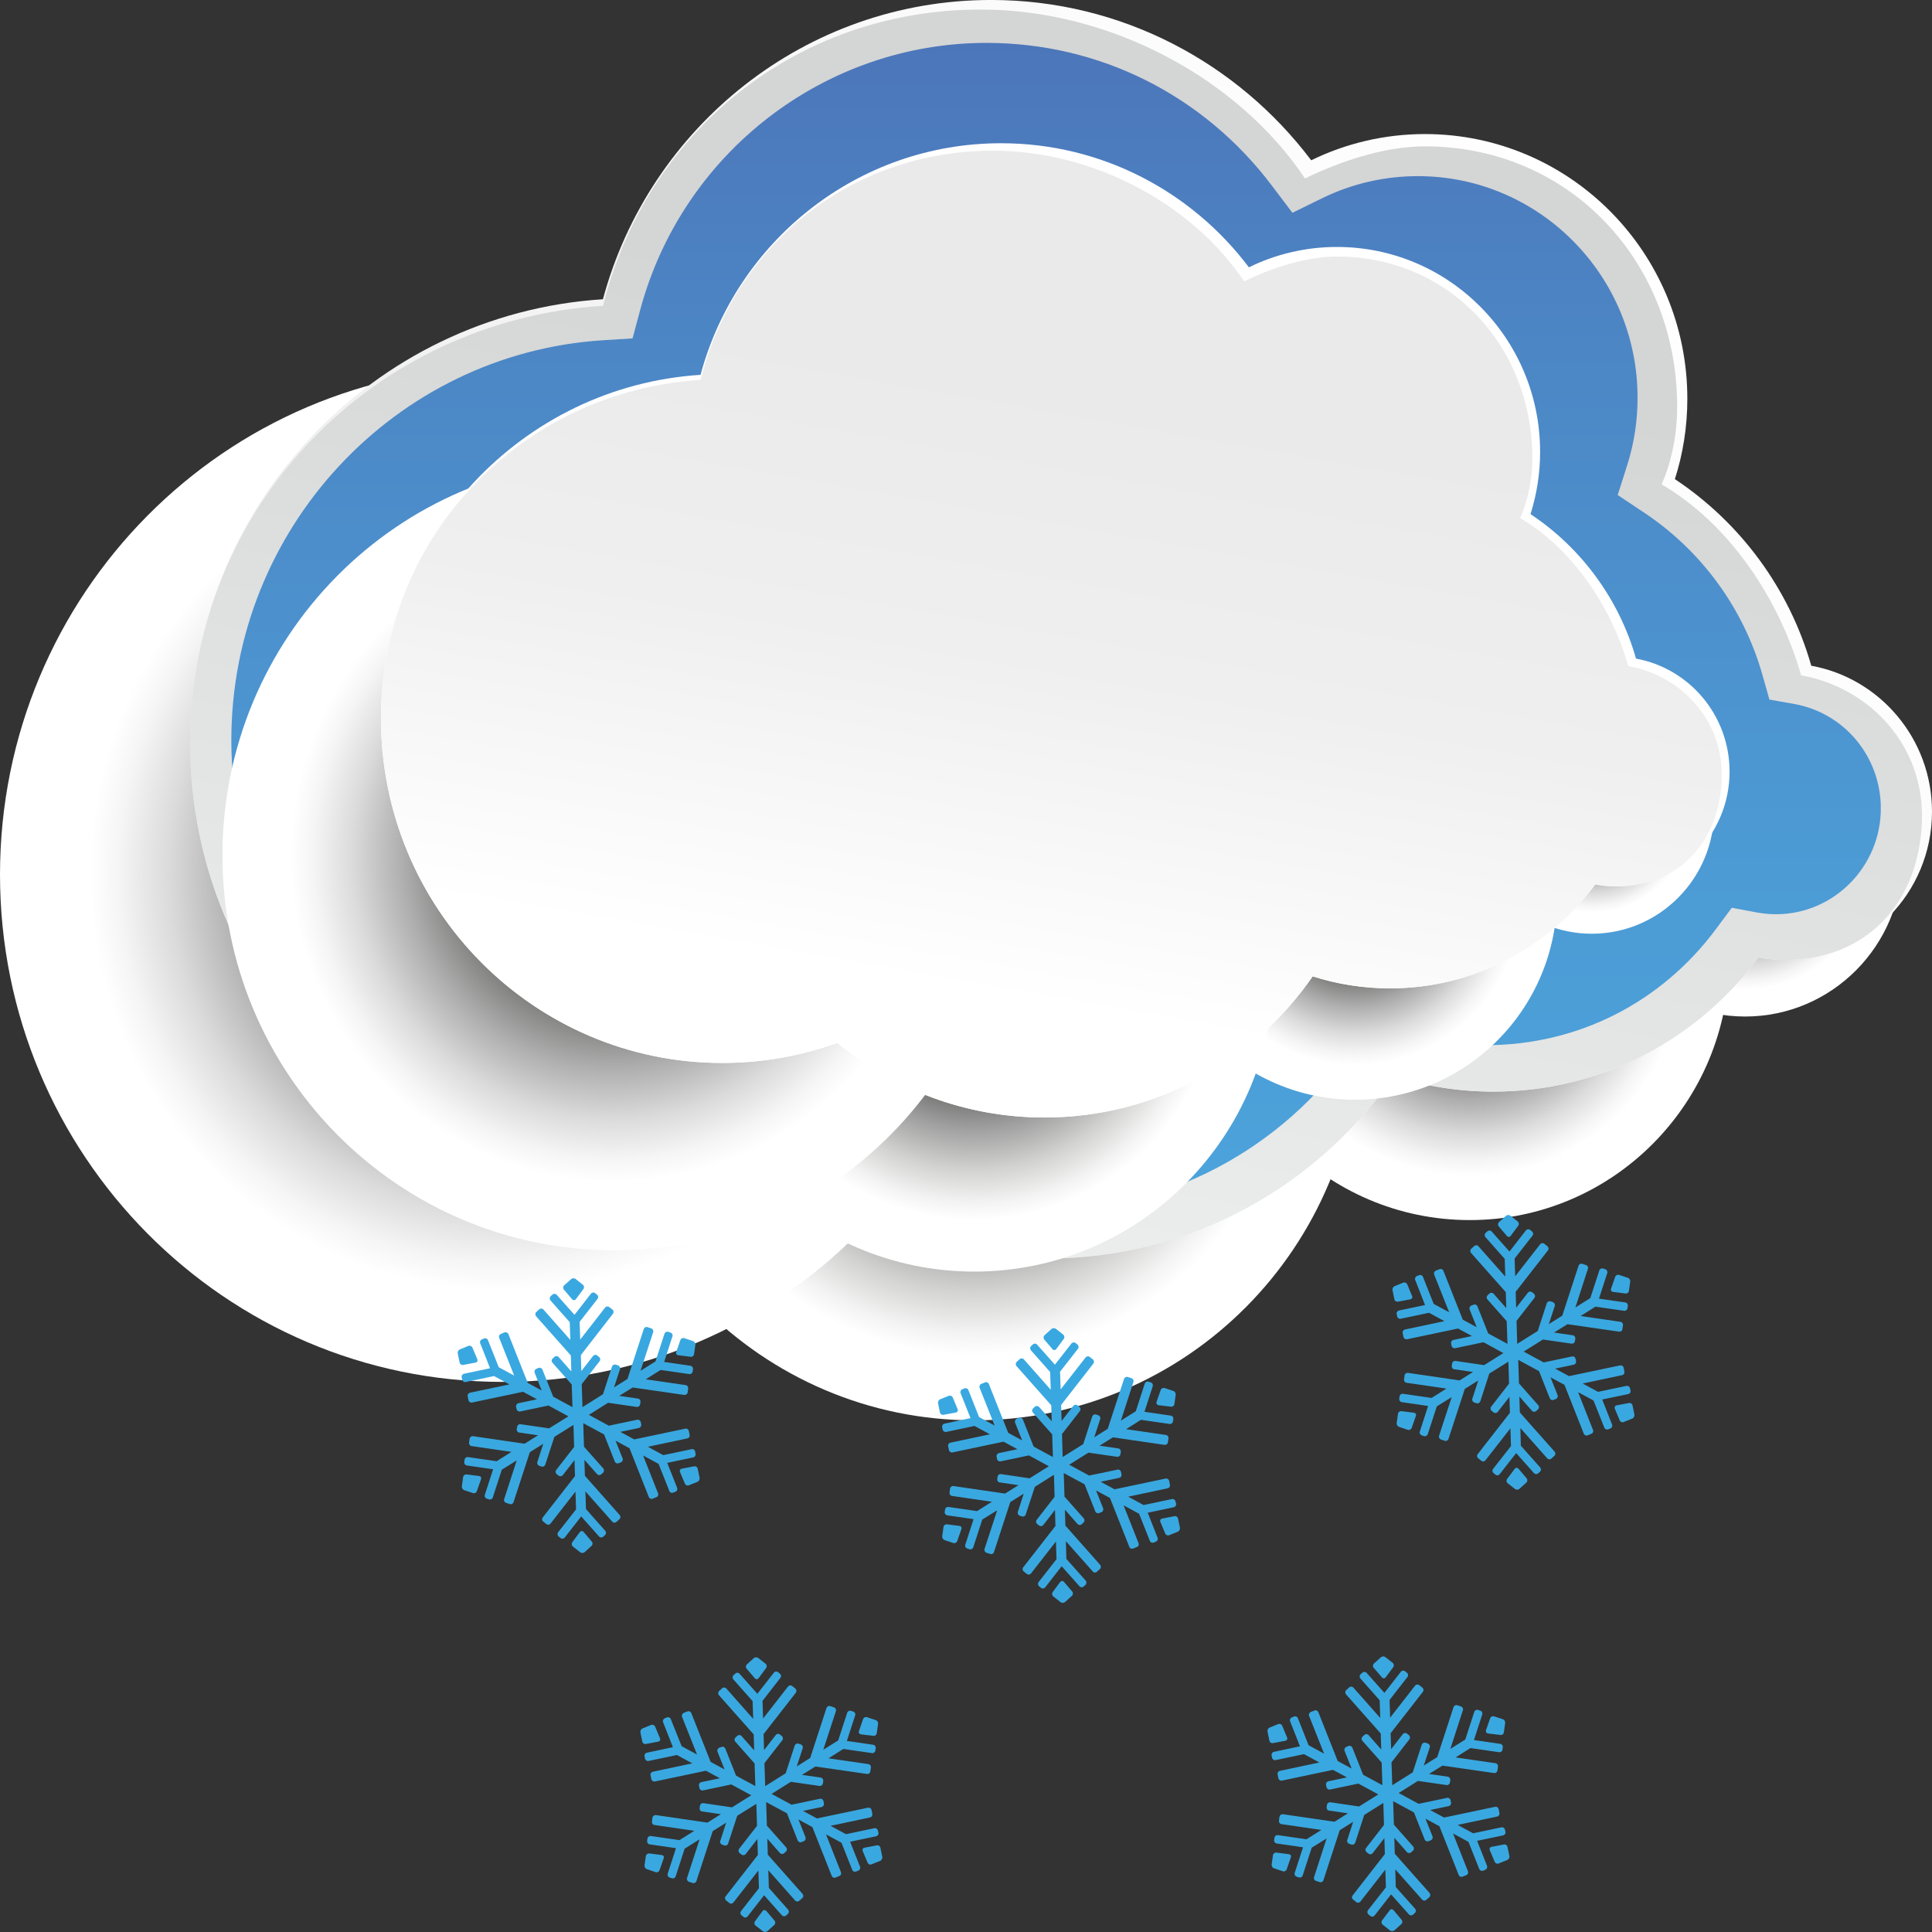 <?xml version="1.0" encoding="utf-8"?>
<!-- Generator: Adobe Illustrator 25.3.1, SVG Export Plug-In . SVG Version: 6.00 Build 0)  -->
<svg version="1.1" id="Layer_1" xmlns="http://www.w3.org/2000/svg" xmlns:xlink="http://www.w3.org/1999/xlink" x="0px" y="0px"
	 viewBox="0 0 800 800" style="enable-background:new 0 0 800 800;" xml:space="preserve">
<rect x="0" y="0" width="800" height="800" fill="#333333" stroke="none"/>
<style type="text/css">
	.st0{clip-path:url(#SVGID_2_);}
	.st1{clip-path:url(#SVGID_4_);}
	.st2{clip-path:url(#SVGID_6_);}
	.st3{clip-path:url(#SVGID_8_);}
	.st4{clip-path:url(#SVGID_10_);fill:url(#SVGID_11_);}
	.st5{clip-path:url(#SVGID_13_);}
	.st6{clip-path:url(#SVGID_15_);}
	.st7{clip-path:url(#SVGID_17_);fill:url(#SVGID_18_);}
	.st8{clip-path:url(#SVGID_20_);}
	.st9{clip-path:url(#SVGID_22_);}
	.st10{clip-path:url(#SVGID_24_);fill:url(#SVGID_25_);}
	.st11{clip-path:url(#SVGID_27_);}
	.st12{clip-path:url(#SVGID_29_);}
	.st13{clip-path:url(#SVGID_31_);fill:url(#SVGID_32_);}
	.st14{clip-path:url(#SVGID_34_);}
	.st15{clip-path:url(#SVGID_36_);}
	.st16{clip-path:url(#SVGID_38_);fill:url(#SVGID_39_);}
	.st17{clip-path:url(#SVGID_41_);}
	.st18{clip-path:url(#SVGID_43_);fill:url(#SVGID_44_);}
	.st19{clip-path:url(#SVGID_46_);}
	.st20{clip-path:url(#SVGID_48_);fill:url(#SVGID_49_);}
	.st21{clip-path:url(#SVGID_51_);}
	.st22{clip-path:url(#SVGID_53_);fill:url(#SVGID_54_);}
	.st23{clip-path:url(#SVGID_56_);}
	.st24{clip-path:url(#SVGID_58_);}
	.st25{clip-path:url(#SVGID_60_);}
	.st26{clip-path:url(#SVGID_62_);fill:url(#SVGID_63_);}
	.st27{clip-path:url(#SVGID_65_);}
	.st28{clip-path:url(#SVGID_67_);}
	.st29{clip-path:url(#SVGID_69_);fill:url(#SVGID_70_);}
	.st30{clip-path:url(#SVGID_72_);}
	.st31{clip-path:url(#SVGID_74_);}
	.st32{clip-path:url(#SVGID_76_);fill:url(#SVGID_77_);}
	.st33{clip-path:url(#SVGID_79_);}
	.st34{clip-path:url(#SVGID_81_);}
	.st35{clip-path:url(#SVGID_83_);fill:url(#SVGID_84_);}
	.st36{clip-path:url(#SVGID_86_);}
	.st37{clip-path:url(#SVGID_88_);}
	.st38{clip-path:url(#SVGID_90_);fill:url(#SVGID_91_);}
	.st39{clip-path:url(#SVGID_93_);fill:#FFFFFF;}
	.st40{clip-path:url(#SVGID_95_);}
	.st41{clip-path:url(#SVGID_97_);fill:url(#SVGID_98_);}
	.st42{clip-path:url(#SVGID_100_);}
	.st43{clip-path:url(#SVGID_102_);fill:#39A8E0;}
	.st44{clip-path:url(#SVGID_104_);fill:#39A8E0;}
	.st45{clip-path:url(#SVGID_106_);fill:#39A8E0;}
	.st46{clip-path:url(#SVGID_108_);fill:#39A8E0;}
	.st47{clip-path:url(#SVGID_110_);fill:#39A8E0;}
	.st48{clip-path:url(#SVGID_112_);fill:#39A8E0;}
	.st49{clip-path:url(#SVGID_114_);fill:#39A8E0;}
	.st50{clip-path:url(#SVGID_116_);fill:#39A8E0;}
	.st51{clip-path:url(#SVGID_118_);fill:#39A8E0;}
	.st52{clip-path:url(#SVGID_120_);fill:#39A8E0;}
	.st53{clip-path:url(#SVGID_122_);fill:#39A8E0;}
	.st54{clip-path:url(#SVGID_124_);fill:#39A8E0;}
	.st55{clip-path:url(#SVGID_126_);fill:#39A8E0;}
	.st56{clip-path:url(#SVGID_128_);fill:#39A8E0;}
	.st57{clip-path:url(#SVGID_130_);fill:#39A8E0;}
	.st58{clip-path:url(#SVGID_132_);fill:#39A8E0;}
	.st59{clip-path:url(#SVGID_134_);fill:#39A8E0;}
	.st60{clip-path:url(#SVGID_136_);fill:#39A8E0;}
	.st61{clip-path:url(#SVGID_138_);fill:#39A8E0;}
	.st62{clip-path:url(#SVGID_140_);fill:#39A8E0;}
	.st63{clip-path:url(#SVGID_142_);fill:#39A8E0;}
	.st64{clip-path:url(#SVGID_144_);fill:#39A8E0;}
	.st65{clip-path:url(#SVGID_146_);fill:#39A8E0;}
	.st66{clip-path:url(#SVGID_148_);fill:#39A8E0;}
	.st67{clip-path:url(#SVGID_150_);fill:#39A8E0;}
	.st68{clip-path:url(#SVGID_152_);fill:#39A8E0;}
	.st69{clip-path:url(#SVGID_154_);fill:#39A8E0;}
	.st70{clip-path:url(#SVGID_156_);fill:#39A8E0;}
	.st71{clip-path:url(#SVGID_158_);fill:#39A8E0;}
	.st72{clip-path:url(#SVGID_160_);fill:#39A8E0;}
	.st73{clip-path:url(#SVGID_162_);fill:#39A8E0;}
	.st74{clip-path:url(#SVGID_164_);fill:#39A8E0;}
	.st75{clip-path:url(#SVGID_166_);fill:#39A8E0;}
	.st76{clip-path:url(#SVGID_168_);fill:#39A8E0;}
	.st77{clip-path:url(#SVGID_170_);fill:#39A8E0;}
</style>
<g id="Artwork_37_1_">
	<g>
		<g>
			<defs>
				<rect id="SVGID_1_" width="800" height="800"/>
			</defs>
			<clipPath id="SVGID_2_">
				<use xlink:href="#SVGID_1_"  style="overflow:visible;"/>
			</clipPath>
			<g class="st0">
				<g>
					<defs>
						<rect id="SVGID_3_" width="800" height="800"/>
					</defs>
					<clipPath id="SVGID_4_">
						<use xlink:href="#SVGID_3_"  style="overflow:visible;"/>
					</clipPath>
					<g class="st1">
						<g>
							<defs>
								<rect id="SVGID_5_" y="-0.01" width="800" height="800.01"/>
							</defs>
							<clipPath id="SVGID_6_">
								<use xlink:href="#SVGID_5_"  style="overflow:visible;"/>
							</clipPath>
							<g class="st2">
								<g>
									<g>
										<defs>
											<rect id="SVGID_7_" x="371.29" y="379.21" width="165.72" height="167.23"/>
										</defs>
										<clipPath id="SVGID_8_">
											<use xlink:href="#SVGID_7_"  style="overflow:visible;"/>
										</clipPath>
										<g class="st3">
											<g>
												<defs>
													<path id="SVGID_9_" d="M537,462.81c0,46.2-37.1,83.64-82.85,83.64s-82.88-37.44-82.88-83.64
														c0-46.17,37.13-83.6,82.88-83.6C499.9,379.2,537,416.64,537,462.81"/>
												</defs>
												<clipPath id="SVGID_10_">
													<use xlink:href="#SVGID_9_"  style="overflow:visible;"/>
												</clipPath>
												
													<radialGradient id="SVGID_11_" cx="-1.364608e-04" cy="800" r="1" gradientTransform="matrix(82.857 0 0 83.614 454.146 -66428.297)" gradientUnits="userSpaceOnUse">
													<stop  offset="0" style="stop-color:#1E1F1D"/>
													<stop  offset="0.201" style="stop-color:#1E1F1D"/>
													<stop  offset="0.22" style="stop-color:#272826"/>
													<stop  offset="0.389" style="stop-color:#737372"/>
													<stop  offset="0.54" style="stop-color:#AFAFAF"/>
													<stop  offset="0.667" style="stop-color:#DADBDA"/>
													<stop  offset="0.766" style="stop-color:#F5F5F5"/>
													<stop  offset="0.824" style="stop-color:#FFFFFF"/>
													<stop  offset="1" style="stop-color:#FFFFFF"/>
												</radialGradient>
												<rect x="371.27" y="379.2" class="st4" width="165.73" height="167.24"/>
											</g>
										</g>
									</g>
								</g>
							</g>
						</g>
						<g>
							<defs>
								<rect id="SVGID_12_" y="-0.01" width="800" height="800.01"/>
							</defs>
							<clipPath id="SVGID_13_">
								<use xlink:href="#SVGID_12_"  style="overflow:visible;"/>
							</clipPath>
							<g class="st5">
								<g>
									<g>
										<defs>
											<rect id="SVGID_14_" x="657.51" y="289.52" width="130.21" height="131.41"/>
										</defs>
										<clipPath id="SVGID_15_">
											<use xlink:href="#SVGID_14_"  style="overflow:visible;"/>
										</clipPath>
										<g class="st6">
											<g>
												<defs>
													<path id="SVGID_16_" d="M787.72,355.23c0,36.27-29.15,65.69-65.1,65.69c-35.98,0-65.13-29.42-65.13-65.69
														c0-36.31,29.15-65.73,65.13-65.73C758.56,289.5,787.72,318.92,787.72,355.23"/>
												</defs>
												<clipPath id="SVGID_17_">
													<use xlink:href="#SVGID_16_"  style="overflow:visible;"/>
												</clipPath>
												
													<radialGradient id="SVGID_18_" cx="-1.199926e-04" cy="800" r="1" gradientTransform="matrix(65.108 0 0 65.703 722.613 -52207.02)" gradientUnits="userSpaceOnUse">
													<stop  offset="0" style="stop-color:#1E1F1D"/>
													<stop  offset="0.201" style="stop-color:#1E1F1D"/>
													<stop  offset="0.22" style="stop-color:#272826"/>
													<stop  offset="0.389" style="stop-color:#737372"/>
													<stop  offset="0.54" style="stop-color:#AFAFAF"/>
													<stop  offset="0.667" style="stop-color:#DADBDA"/>
													<stop  offset="0.766" style="stop-color:#F5F5F5"/>
													<stop  offset="0.824" style="stop-color:#FFFFFF"/>
													<stop  offset="1" style="stop-color:#FFFFFF"/>
												</radialGradient>
												<rect x="657.49" y="289.5" class="st7" width="130.23" height="131.42"/>
											</g>
										</g>
									</g>
								</g>
							</g>
						</g>
						<g>
							<defs>
								<rect id="SVGID_19_" y="-0.01" width="800" height="800.01"/>
							</defs>
							<clipPath id="SVGID_20_">
								<use xlink:href="#SVGID_19_"  style="overflow:visible;"/>
							</clipPath>
							<g class="st8">
								<g>
									<g>
										<defs>
											<rect id="SVGID_21_" x="501.12" y="288.32" width="214.91" height="216.87"/>
										</defs>
										<clipPath id="SVGID_22_">
											<use xlink:href="#SVGID_21_"  style="overflow:visible;"/>
										</clipPath>
										<g class="st9">
											<g>
												<defs>
													<path id="SVGID_23_" d="M716.04,396.77c0,59.87-48.09,108.44-107.45,108.44s-107.45-48.57-107.45-108.44
														c0-59.9,48.09-108.44,107.45-108.44S716.04,336.87,716.04,396.77"/>
												</defs>
												<clipPath id="SVGID_24_">
													<use xlink:href="#SVGID_23_"  style="overflow:visible;"/>
												</clipPath>
												
													<radialGradient id="SVGID_25_" cx="7.213718e-05" cy="800" r="1" gradientTransform="matrix(107.454 0 0 108.436 608.577 -86351.883)" gradientUnits="userSpaceOnUse">
													<stop  offset="0" style="stop-color:#1E1F1D"/>
													<stop  offset="0.201" style="stop-color:#1E1F1D"/>
													<stop  offset="0.22" style="stop-color:#272826"/>
													<stop  offset="0.389" style="stop-color:#737372"/>
													<stop  offset="0.54" style="stop-color:#AFAFAF"/>
													<stop  offset="0.667" style="stop-color:#DADBDA"/>
													<stop  offset="0.766" style="stop-color:#F5F5F5"/>
													<stop  offset="0.824" style="stop-color:#FFFFFF"/>
													<stop  offset="1" style="stop-color:#FFFFFF"/>
												</radialGradient>
												<rect x="501.13" y="288.34" class="st10" width="214.91" height="216.87"/>
											</g>
										</g>
									</g>
								</g>
							</g>
						</g>
						<g>
							<defs>
								<rect id="SVGID_26_" y="-0.01" width="800" height="800.01"/>
							</defs>
							<clipPath id="SVGID_27_">
								<use xlink:href="#SVGID_26_"  style="overflow:visible;"/>
							</clipPath>
							<g class="st11">
								<g>
									<g>
										<defs>
											<rect id="SVGID_28_" x="244.03" y="266.41" width="318.81" height="321.72"/>
										</defs>
										<clipPath id="SVGID_29_">
											<use xlink:href="#SVGID_28_"  style="overflow:visible;"/>
										</clipPath>
										<g class="st12">
											<g>
												<defs>
													<path id="SVGID_30_" d="M562.83,427.26c0,88.84-71.34,160.87-159.38,160.87S244.03,516.1,244.03,427.26
														c0-88.81,71.38-160.84,159.42-160.84S562.83,338.45,562.83,427.26"/>
												</defs>
												<clipPath id="SVGID_31_">
													<use xlink:href="#SVGID_30_"  style="overflow:visible;"/>
												</clipPath>
												
													<radialGradient id="SVGID_32_" cx="-5.025479e-05" cy="800" r="1" gradientTransform="matrix(159.405 0 0 160.861 403.438 -128261.297)" gradientUnits="userSpaceOnUse">
													<stop  offset="0" style="stop-color:#1E1F1D"/>
													<stop  offset="0.231" style="stop-color:#1E1F1D"/>
													<stop  offset="0.354" style="stop-color:#575856"/>
													<stop  offset="0.522" style="stop-color:#9E9F9E"/>
													<stop  offset="0.662" style="stop-color:#D3D3D2"/>
													<stop  offset="0.767" style="stop-color:#F3F3F3"/>
													<stop  offset="0.824" style="stop-color:#FFFFFF"/>
													<stop  offset="1" style="stop-color:#FFFFFF"/>
												</radialGradient>
												<rect x="244.03" y="266.42" class="st13" width="318.8" height="321.71"/>
											</g>
										</g>
									</g>
								</g>
							</g>
						</g>
						<g>
							<defs>
								<rect id="SVGID_33_" y="-0.01" width="800" height="800.01"/>
							</defs>
							<clipPath id="SVGID_34_">
								<use xlink:href="#SVGID_33_"  style="overflow:visible;"/>
							</clipPath>
							<g class="st14">
								<g>
									<g>
										<defs>
											<rect id="SVGID_35_" y="152.11" width="416.3" height="420.1"/>
										</defs>
										<clipPath id="SVGID_36_">
											<use xlink:href="#SVGID_35_"  style="overflow:visible;"/>
										</clipPath>
										<g class="st15">
											<g>
												<defs>
													<path id="SVGID_37_" d="M416.31,362.15c0,116.04-93.2,210.06-208.15,210.06S0,478.19,0,362.15
														c0-116.01,93.2-210.06,208.15-210.06S416.31,246.14,416.31,362.15"/>
												</defs>
												<clipPath id="SVGID_38_">
													<use xlink:href="#SVGID_37_"  style="overflow:visible;"/>
												</clipPath>
												
													<radialGradient id="SVGID_39_" cx="3.166875e-05" cy="800" r="1" gradientTransform="matrix(208.148 0 0 210.049 208.148 -167677.125)" gradientUnits="userSpaceOnUse">
													<stop  offset="0" style="stop-color:#1E1F1D"/>
													<stop  offset="0.201" style="stop-color:#1E1F1D"/>
													<stop  offset="0.22" style="stop-color:#272826"/>
													<stop  offset="0.389" style="stop-color:#737372"/>
													<stop  offset="0.54" style="stop-color:#AFAFAF"/>
													<stop  offset="0.667" style="stop-color:#DADBDA"/>
													<stop  offset="0.766" style="stop-color:#F5F5F5"/>
													<stop  offset="0.824" style="stop-color:#FFFFFF"/>
													<stop  offset="1" style="stop-color:#FFFFFF"/>
												</radialGradient>
												<rect y="152.09" class="st16" width="416.31" height="420.11"/>
											</g>
										</g>
									</g>
								</g>
							</g>
						</g>
					</g>
				</g>
				<g>
					<defs>
						<rect id="SVGID_40_" width="800" height="800"/>
					</defs>
					<clipPath id="SVGID_41_">
						<use xlink:href="#SVGID_40_"  style="overflow:visible;"/>
					</clipPath>
					<g class="st17">
						<g>
							<defs>
								<path id="SVGID_42_" d="M410.37-0.01c-76.84,0-141.5,52.54-160.71,123.92c-95.41,6.06-170.92,86.04-170.92,183.82
									c0,101.76,81.73,184.2,182.53,184.2c21.62,0,42.32-3.77,61.53-10.72c30.17,24.93,68.73,39.9,110.78,39.9
									c59.36,0,111.83-29.83,143.47-75.49c13.03,4.14,26.95,6.4,41.34,6.4c44.94,0,84.78-21.82,109.73-55.55
									c3.6,0.65,7.26,1.03,11.03,1.03c33.6,0,60.85-27.5,60.85-61.41c0-30.17-21.59-55.28-49.99-60.42
									c-9.13-32.06-29.49-59.36-56.48-77.27c3.36-10.48,5.16-21.68,5.16-33.29c0-60.52-48.64-109.6-108.64-109.6
									c-16.87,0-32.85,3.9-47.11,10.86C512.5,26.05,464.44-0.01,410.37-0.01z"/>
							</defs>
							<clipPath id="SVGID_43_">
								<use xlink:href="#SVGID_42_"  style="overflow:visible;"/>
							</clipPath>
							
								<linearGradient id="SVGID_44_" gradientUnits="userSpaceOnUse" x1="-12.433" y1="827.005" x2="21.817" y2="827.005" gradientTransform="matrix(12.992 -12.992 12.992 12.992 -10386.846 -10401.31)">
								<stop  offset="0" style="stop-color:#EAEAEA"/>
								<stop  offset="1" style="stop-color:#FFFFFF"/>
							</linearGradient>
							<polygon class="st18" points="-179.46,260.54 439.37,-363.94 1058.2,260.54 439.37,885.03 							"/>
						</g>
					</g>
				</g>
				<g>
					<defs>
						<rect id="SVGID_45_" width="800" height="800"/>
					</defs>
					<clipPath id="SVGID_46_">
						<use xlink:href="#SVGID_45_"  style="overflow:visible;"/>
					</clipPath>
					<g class="st19">
						<g>
							<defs>
								<path id="SVGID_47_" d="M249.7,126.61c-95.41,6.03-170.96,83.33-170.96,181.11c0,101.76,81.73,184.2,182.53,184.2
									c21.62,0,42.32-3.77,61.53-10.72c30.17,24.93,68.73,39.9,110.78,39.9c59.36,0,111.83-29.83,143.47-75.49
									c13.03,4.14,26.95,6.4,41.34,6.4c44.94,0,84.78-21.82,109.73-55.55c3.6,0.65,7.26,1.03,11.03,1.03
									c33.6,0,55.49-23.56,56.68-57.44c1.09-31.37-21.62-55.28-50.03-60.42c-9.13-32.06-30.14-62.99-57.8-79.08
									c2.99-6.23,6.45-18.32,6.48-31.48c0.31-60.55-44.46-108.47-104.47-108.47c-16.87,0-35.43,6.34-49.65,13.29
									C513,32.93,460.26,3.95,406.16,3.95C329.36,3.96,267.55,55.03,249.7,126.61"/>
							</defs>
							<clipPath id="SVGID_48_">
								<use xlink:href="#SVGID_47_"  style="overflow:visible;"/>
							</clipPath>
							
								<linearGradient id="SVGID_49_" gradientUnits="userSpaceOnUse" x1="-30.336" y1="831.258" x2="3.972" y2="831.258" gradientTransform="matrix(2.592 -14.698 14.698 2.592 -11746.556 -2081.54)">
								<stop  offset="0" style="stop-color:#ECEDED"/>
								<stop  offset="0.764" style="stop-color:#D4D5D5"/>
								<stop  offset="1" style="stop-color:#D4D5D5"/>
							</linearGradient>
							<polygon class="st20" points="-8.9,505.51 100.4,-119.98 884.55,19.55 775.26,645.04 							"/>
						</g>
					</g>
				</g>
				<g>
					<defs>
						<rect id="SVGID_50_" width="800" height="800"/>
					</defs>
					<clipPath id="SVGID_51_">
						<use xlink:href="#SVGID_50_"  style="overflow:visible;"/>
					</clipPath>
					<g class="st21">
						<g>
							<defs>
								<path id="SVGID_52_" d="M265.11,128.25l-3.19,11.88l-12.18,0.75c-86.31,5.48-153.95,78.23-153.95,165.6
									c0,91.52,73.79,165.98,164.44,165.98c19.04,0,37.71-3.25,55.46-9.69l9.06-3.25l7.47,6.17c27.9,23.05,63.2,35.76,99.34,35.76
									c51.18,0,99.27-25.31,128.67-67.71l7.16-10.34l11.91,3.8c11.64,3.7,23.72,5.58,36.01,5.58c37.95,0,72.73-17.6,95.44-48.36
									l6.35-8.53l10.39,1.95c2.65,0.45,5.29,0.72,7.91,0.72c23.93,0,43.41-19.69,43.41-43.84c0-21.27-14.97-39.42-35.71-43.19
									l-10.42-1.85l-2.92-10.31c-7.81-27.5-25.25-51.38-49.11-67.2l-10.79-7.19l3.94-12.4c2.85-9.01,4.28-18.39,4.28-27.88
									c0-50.62-40.76-91.76-90.93-91.76c-13.85,0-27.12,3.05-39.47,9.04l-12.52,6.13l-8.45-11.17
									c-28.37-37.61-71.44-59.18-118.25-59.18C341.57,17.76,282.62,63.18,265.11,128.25"/>
							</defs>
							<clipPath id="SVGID_53_">
								<use xlink:href="#SVGID_52_"  style="overflow:visible;"/>
							</clipPath>
							
								<linearGradient id="SVGID_54_" gradientUnits="userSpaceOnUse" x1="-36.123" y1="830.051" x2="-1.875" y2="830.051" gradientTransform="matrix(0 -14.123 14.123 0 -11285.355 -8.717)">
								<stop  offset="0" style="stop-color:#4CA3DB"/>
								<stop  offset="0.292" style="stop-color:#4C9BD5"/>
								<stop  offset="0.74" style="stop-color:#4C86C5"/>
								<stop  offset="1" style="stop-color:#4C76BA"/>
							</linearGradient>
							<rect x="95.78" y="17.76" class="st22" width="683.01" height="483.68"/>
						</g>
					</g>
				</g>
				<g>
					<defs>
						<rect id="SVGID_55_" width="800" height="800"/>
					</defs>
					<clipPath id="SVGID_56_">
						<use xlink:href="#SVGID_55_"  style="overflow:visible;"/>
					</clipPath>
					<g class="st23">
						<g>
							<defs>
								<rect id="SVGID_57_" y="-0.01" width="800" height="800.01"/>
							</defs>
							<clipPath id="SVGID_58_">
								<use xlink:href="#SVGID_57_"  style="overflow:visible;"/>
							</clipPath>
							<g class="st24">
								<g>
									<g>
										<defs>
											<rect id="SVGID_59_" x="608.43" y="284.31" width="101.4" height="102.33"/>
										</defs>
										<clipPath id="SVGID_60_">
											<use xlink:href="#SVGID_59_"  style="overflow:visible;"/>
										</clipPath>
										<g class="st25">
											<g>
												<defs>
													<path id="SVGID_61_" d="M709.82,335.47c0,28.26-22.71,51.17-50.71,51.17s-50.71-22.91-50.71-51.17
														c0-28.26,22.71-51.17,50.71-51.17C687.12,284.3,709.82,307.21,709.82,335.47"/>
												</defs>
												<clipPath id="SVGID_62_">
													<use xlink:href="#SVGID_61_"  style="overflow:visible;"/>
												</clipPath>
												
													<radialGradient id="SVGID_63_" cx="-2.196999e-04" cy="800" r="1" gradientTransform="matrix(50.701 0 0 51.164 659.126 -40595.406)" gradientUnits="userSpaceOnUse">
													<stop  offset="0" style="stop-color:#1E1F1D"/>
													<stop  offset="0.201" style="stop-color:#1E1F1D"/>
													<stop  offset="0.22" style="stop-color:#272826"/>
													<stop  offset="0.389" style="stop-color:#737372"/>
													<stop  offset="0.54" style="stop-color:#AFAFAF"/>
													<stop  offset="0.667" style="stop-color:#DADBDA"/>
													<stop  offset="0.766" style="stop-color:#F5F5F5"/>
													<stop  offset="0.824" style="stop-color:#FFFFFF"/>
													<stop  offset="1" style="stop-color:#FFFFFF"/>
												</radialGradient>
												<rect x="608.41" y="284.3" class="st26" width="101.41" height="102.34"/>
											</g>
										</g>
									</g>
								</g>
							</g>
						</g>
						<g>
							<defs>
								<rect id="SVGID_64_" y="-0.01" width="800" height="800.01"/>
							</defs>
							<clipPath id="SVGID_65_">
								<use xlink:href="#SVGID_64_"  style="overflow:visible;"/>
							</clipPath>
							<g class="st27">
								<g>
									<g>
										<defs>
											<rect id="SVGID_66_" x="477.4" y="286.5" width="167.35" height="168.87"/>
										</defs>
										<clipPath id="SVGID_67_">
											<use xlink:href="#SVGID_66_"  style="overflow:visible;"/>
										</clipPath>
										<g class="st28">
											<g>
												<defs>
													<path id="SVGID_68_" d="M644.76,370.95c0,46.61-37.47,84.43-83.7,84.43c-46.19,0-83.66-37.81-83.66-84.43
														c0-46.65,37.47-84.46,83.66-84.46C607.29,286.49,644.76,324.3,644.76,370.95"/>
												</defs>
												<clipPath id="SVGID_69_">
													<use xlink:href="#SVGID_68_"  style="overflow:visible;"/>
												</clipPath>
												
													<radialGradient id="SVGID_70_" cx="1.026714e-04" cy="800" r="1" gradientTransform="matrix(83.672 0 0 84.436 561.071 -67177.781)" gradientUnits="userSpaceOnUse">
													<stop  offset="0" style="stop-color:#1E1F1D"/>
													<stop  offset="0.201" style="stop-color:#1E1F1D"/>
													<stop  offset="0.22" style="stop-color:#272826"/>
													<stop  offset="0.389" style="stop-color:#737372"/>
													<stop  offset="0.54" style="stop-color:#AFAFAF"/>
													<stop  offset="0.667" style="stop-color:#DADBDA"/>
													<stop  offset="0.766" style="stop-color:#F5F5F5"/>
													<stop  offset="0.824" style="stop-color:#FFFFFF"/>
													<stop  offset="1" style="stop-color:#FFFFFF"/>
												</radialGradient>
												<rect x="477.4" y="286.49" class="st29" width="167.36" height="168.89"/>
											</g>
										</g>
									</g>
								</g>
							</g>
						</g>
						<g>
							<defs>
								<rect id="SVGID_71_" y="-0.01" width="800" height="800.01"/>
							</defs>
							<clipPath id="SVGID_72_">
								<use xlink:href="#SVGID_71_"  style="overflow:visible;"/>
							</clipPath>
							<g class="st30">
								<g>
									<g>
										<defs>
											<rect id="SVGID_73_" x="385.56" y="354.16" width="129.04" height="130.22"/>
										</defs>
										<clipPath id="SVGID_74_">
											<use xlink:href="#SVGID_73_"  style="overflow:visible;"/>
										</clipPath>
										<g class="st31">
											<g>
												<defs>
													<path id="SVGID_75_" d="M514.6,419.28c0,35.93-28.88,65.11-64.52,65.11s-64.52-29.18-64.52-65.11
														c0-35.96,28.88-65.11,64.52-65.11C485.72,354.17,514.6,383.31,514.6,419.28"/>
												</defs>
												<clipPath id="SVGID_76_">
													<use xlink:href="#SVGID_75_"  style="overflow:visible;"/>
												</clipPath>
												
													<radialGradient id="SVGID_77_" cx="-2.979853e-05" cy="800" r="1" gradientTransform="matrix(64.52 0 0 65.109 450.082 -51668.25)" gradientUnits="userSpaceOnUse">
													<stop  offset="0" style="stop-color:#1E1F1D"/>
													<stop  offset="0.201" style="stop-color:#1E1F1D"/>
													<stop  offset="0.22" style="stop-color:#272826"/>
													<stop  offset="0.389" style="stop-color:#737372"/>
													<stop  offset="0.54" style="stop-color:#AFAFAF"/>
													<stop  offset="0.667" style="stop-color:#DADBDA"/>
													<stop  offset="0.766" style="stop-color:#F5F5F5"/>
													<stop  offset="0.824" style="stop-color:#FFFFFF"/>
													<stop  offset="1" style="stop-color:#FFFFFF"/>
												</radialGradient>
												<rect x="385.56" y="354.17" class="st32" width="129.04" height="130.22"/>
											</g>
										</g>
									</g>
								</g>
							</g>
						</g>
						<g>
							<defs>
								<rect id="SVGID_78_" y="-0.01" width="800" height="800.01"/>
							</defs>
							<clipPath id="SVGID_79_">
								<use xlink:href="#SVGID_78_"  style="overflow:visible;"/>
							</clipPath>
							<g class="st33">
								<g>
									<g>
										<defs>
											<rect id="SVGID_80_" x="279.31" y="276.04" width="248.26" height="250.52"/>
										</defs>
										<clipPath id="SVGID_81_">
											<use xlink:href="#SVGID_80_"  style="overflow:visible;"/>
										</clipPath>
										<g class="st34">
											<g>
												<defs>
													<path id="SVGID_82_" d="M527.57,401.29c0,69.19-55.59,125.25-124.12,125.25c-68.56,0-124.15-56.07-124.15-125.25
														s55.59-125.25,124.15-125.25C471.97,276.04,527.57,332.11,527.57,401.29"/>
												</defs>
												<clipPath id="SVGID_83_">
													<use xlink:href="#SVGID_82_"  style="overflow:visible;"/>
												</clipPath>
												
													<radialGradient id="SVGID_84_" cx="-7.732243e-05" cy="800" r="1" gradientTransform="matrix(124.127 0 0 125.26 403.435 -99806.945)" gradientUnits="userSpaceOnUse">
													<stop  offset="0" style="stop-color:#1E1F1D"/>
													<stop  offset="0.231" style="stop-color:#1E1F1D"/>
													<stop  offset="0.354" style="stop-color:#575856"/>
													<stop  offset="0.522" style="stop-color:#9E9F9E"/>
													<stop  offset="0.662" style="stop-color:#D3D3D2"/>
													<stop  offset="0.767" style="stop-color:#F3F3F3"/>
													<stop  offset="0.824" style="stop-color:#FFFFFF"/>
													<stop  offset="1" style="stop-color:#FFFFFF"/>
												</radialGradient>
												<rect x="279.29" y="276.04" class="st35" width="248.27" height="250.51"/>
											</g>
										</g>
									</g>
								</g>
							</g>
						</g>
						<g>
							<defs>
								<rect id="SVGID_85_" y="-0.01" width="800" height="800.01"/>
							</defs>
							<clipPath id="SVGID_86_">
								<use xlink:href="#SVGID_85_"  style="overflow:visible;"/>
							</clipPath>
							<g class="st36">
								<g>
									<g>
										<defs>
											<rect id="SVGID_87_" x="92.13" y="190.6" width="324.17" height="327.12"/>
										</defs>
										<clipPath id="SVGID_88_">
											<use xlink:href="#SVGID_87_"  style="overflow:visible;"/>
										</clipPath>
										<g class="st37">
											<g>
												<defs>
													<path id="SVGID_89_" d="M416.31,354.17c0,90.32-72.56,163.54-162.1,163.54c-89.5,0-162.1-73.23-162.1-163.54
														c0-90.35,72.6-163.58,162.1-163.58C343.75,190.59,416.31,263.81,416.31,354.17"/>
												</defs>
												<clipPath id="SVGID_90_">
													<use xlink:href="#SVGID_89_"  style="overflow:visible;"/>
												</clipPath>
												
													<radialGradient id="SVGID_91_" cx="-2.217063e-05" cy="800" r="1" gradientTransform="matrix(162.081 0 0 163.561 254.214 -130494.961)" gradientUnits="userSpaceOnUse">
													<stop  offset="0" style="stop-color:#1E1F1D"/>
													<stop  offset="0.201" style="stop-color:#1E1F1D"/>
													<stop  offset="0.22" style="stop-color:#272826"/>
													<stop  offset="0.389" style="stop-color:#737372"/>
													<stop  offset="0.54" style="stop-color:#AFAFAF"/>
													<stop  offset="0.667" style="stop-color:#DADBDA"/>
													<stop  offset="0.766" style="stop-color:#F5F5F5"/>
													<stop  offset="0.824" style="stop-color:#FFFFFF"/>
													<stop  offset="1" style="stop-color:#FFFFFF"/>
												</radialGradient>
												<rect x="92.11" y="190.59" class="st38" width="324.2" height="327.12"/>
											</g>
										</g>
									</g>
								</g>
							</g>
						</g>
						<g>
							<defs>
								<rect id="SVGID_92_" y="-0.01" width="800" height="800.01"/>
							</defs>
							<clipPath id="SVGID_93_">
								<use xlink:href="#SVGID_92_"  style="overflow:visible;"/>
							</clipPath>
							<path class="st39" d="M677.44,272.72c-7.06-24.83-22.81-45.96-43.68-59.83c2.55-8.12,3.97-16.78,3.97-25.76
								c0-46.89-37.67-84.87-84.1-84.87c-13.07,0-25.46,3.01-36.49,8.43c-23.55-31.24-60.75-51.38-102.64-51.38
								c-59.5,0-109.56,40.65-124.42,95.9c-73.85,4.69-132.33,66.62-132.33,142.34c0,78.74,63.3,142.62,141.33,142.62
								c16.73,0,32.75-2.95,47.65-8.32c23.35,19.32,53.22,30.89,85.77,30.89c45.95,0,86.58-23.12,111.05-58.46
								c10.11,3.25,20.84,4.97,32.01,4.97c34.79,0,65.64-16.89,84.99-43.02c2.75,0.51,5.6,0.79,8.52,0.79
								c26,0,47.11-21.27,47.11-47.5C716.16,296.15,699.47,276.73,677.44,272.72"/>
						</g>
					</g>
				</g>
				<g>
					<defs>
						<rect id="SVGID_94_" width="800" height="800"/>
					</defs>
					<clipPath id="SVGID_95_">
						<use xlink:href="#SVGID_94_"  style="overflow:visible;"/>
					</clipPath>
					<g class="st40">
						<g>
							<defs>
								<path id="SVGID_96_" d="M290.09,157.3c-73.85,4.69-132.33,64.56-132.33,140.25c0,78.78,63.26,142.58,141.33,142.58
									c16.73,0,32.75-2.91,47.65-8.29c23.35,19.32,53.22,30.89,85.73,30.89c45.99,0,86.62-23.12,111.09-58.43
									c10.08,3.19,20.84,4.97,32.01,4.97c34.79,0,65.64-16.92,84.99-43.05c2.75,0.51,5.6,0.82,8.52,0.82
									c26.03,0,42.93-18.22,43.85-44.46c0.85-24.28-16.7-42.78-38.69-46.79c-7.09-24.83-23.38-48.77-44.8-61.27
									c2.34-4.79,4.99-14.15,5.06-24.35c0.2-46.85-34.42-83.95-80.85-83.95c-13.1,0-27.46,4.9-38.49,10.28
									C494,84.82,453.13,62.39,411.25,62.39C351.76,62.39,303.93,101.91,290.09,157.3"/>
							</defs>
							<clipPath id="SVGID_97_">
								<use xlink:href="#SVGID_96_"  style="overflow:visible;"/>
							</clipPath>
							
								<linearGradient id="SVGID_98_" gradientUnits="userSpaceOnUse" x1="-34.28" y1="840.209" x2="0.028" y2="840.209" gradientTransform="matrix(2.006 -11.379 11.379 2.006 -9091.418 -1615.075)">
								<stop  offset="0" style="stop-color:#FFFFFF"/>
								<stop  offset="0.116" style="stop-color:#FFFFFF"/>
								<stop  offset="0.124" style="stop-color:#FFFFFF"/>
								<stop  offset="0.478" style="stop-color:#EFEFEF"/>
								<stop  offset="0.764" style="stop-color:#EAEAEA"/>
								<stop  offset="1" style="stop-color:#EAEAEA"/>
							</linearGradient>
							<polygon class="st41" points="89.91,450.67 174.52,-33.56 781.61,74.46 697,558.69 							"/>
						</g>
					</g>
				</g>
				<g>
					<defs>
						<rect id="SVGID_99_" width="800" height="800"/>
					</defs>
					<clipPath id="SVGID_100_">
						<use xlink:href="#SVGID_99_"  style="overflow:visible;"/>
					</clipPath>
					<g class="st42">
						<g>
							<defs>
								<rect id="SVGID_101_" y="-0.01" width="800" height="800.01"/>
							</defs>
							<clipPath id="SVGID_102_">
								<use xlink:href="#SVGID_101_"  style="overflow:visible;"/>
							</clipPath>
							<path class="st43" d="M238.36,529.6c-0.54-0.41-1.39-0.41-1.87,0.07l-2.88,2.57c-0.51,0.45-0.54,1.27-0.1,1.78l3.39,3.97
								c0.44,0.51,1.15,0.51,1.56-0.03l3.12-4.21c0.41-0.55,0.31-1.34-0.2-1.75L238.36,529.6z"/>
						</g>
						<g>
							<defs>
								<rect id="SVGID_103_" y="-0.01" width="800" height="800.01"/>
							</defs>
							<clipPath id="SVGID_104_">
								<use xlink:href="#SVGID_103_"  style="overflow:visible;"/>
							</clipPath>
							<path class="st44" d="M195.61,557.99c-0.27-0.62-0.98-0.92-1.63-0.68l-3.56,1.44c-0.61,0.24-1.02,0.99-0.88,1.68l0.78,3.77
								c0.14,0.68,0.81,1.13,1.46,0.99l5.12-0.96c0.68-0.14,1.02-0.75,0.75-1.37L195.61,557.99z"/>
						</g>
						<g>
							<defs>
								<rect id="SVGID_105_" y="-0.01" width="800" height="800.01"/>
							</defs>
							<clipPath id="SVGID_106_">
								<use xlink:href="#SVGID_105_"  style="overflow:visible;"/>
							</clipPath>
							<path class="st45" d="M198.36,611.18l-5.19-0.65c-0.64-0.07-1.29,0.41-1.39,1.06l-0.54,3.84c-0.1,0.68,0.34,1.4,0.98,1.61
								l3.67,1.23c0.61,0.21,1.32-0.14,1.56-0.79l1.73-4.97C199.41,611.86,199.04,611.25,198.36,611.18"/>
						</g>
						<g>
							<defs>
								<rect id="SVGID_107_" y="-0.01" width="800" height="800.01"/>
							</defs>
							<clipPath id="SVGID_108_">
								<use xlink:href="#SVGID_107_"  style="overflow:visible;"/>
							</clipPath>
							<path class="st46" d="M241.67,634.35c-0.44-0.51-1.15-0.48-1.56,0.03l-3.12,4.21c-0.41,0.55-0.31,1.34,0.2,1.78l3.02,2.36
								c0.54,0.45,1.39,0.41,1.9-0.03l2.85-2.6c0.51-0.45,0.54-1.23,0.1-1.75L241.67,634.35z"/>
						</g>
						<g>
							<defs>
								<rect id="SVGID_109_" y="-0.01" width="800" height="800.01"/>
							</defs>
							<clipPath id="SVGID_110_">
								<use xlink:href="#SVGID_109_"  style="overflow:visible;"/>
							</clipPath>
							<path class="st47" d="M286.96,555.3l-3.63-1.2c-0.64-0.24-1.36,0.14-1.6,0.79l-1.7,4.97c-0.24,0.65,0.14,1.23,0.78,1.3
								l5.19,0.65c0.68,0.1,1.29-0.38,1.39-1.06l0.54-3.84C288.04,556.23,287.6,555.51,286.96,555.3"/>
						</g>
						<g>
							<defs>
								<rect id="SVGID_111_" y="-0.01" width="800" height="800.01"/>
							</defs>
							<clipPath id="SVGID_112_">
								<use xlink:href="#SVGID_111_"  style="overflow:visible;"/>
							</clipPath>
							<path class="st48" d="M287.84,601.03c-0.14-0.68-0.78-1.1-1.46-0.96l-11.71,2.47c-0.03,0-0.03,0-0.03,0l-6.38-3.46
								l16.33-3.46c0.68-0.14,1.12-0.79,0.95-1.47l-0.31-1.61c-0.14-0.68-0.81-1.1-1.46-0.96l-21.14,4.45l-5.77-3.12l7.7-1.61
								c0.64-0.17,1.09-0.82,0.95-1.47l-0.2-0.99c-0.14-0.68-0.81-1.1-1.46-0.96l-11.74,2.47l-8.28-4.49l7.98-5l11.85,1.71
								c0.68,0.1,1.32-0.38,1.39-1.06l0.17-0.99c0.07-0.65-0.37-1.3-1.05-1.4l-7.77-1.13l5.57-3.46l21.35,3.08
								c0.68,0.1,1.32-0.38,1.43-1.03l0.2-1.64c0.1-0.68-0.37-1.3-1.02-1.4l-16.53-2.4l6.14-3.87h0.03l11.85,1.71
								c0.68,0.1,1.29-0.38,1.39-1.06l0.14-0.99c0.1-0.69-0.37-1.3-1.05-1.4l-10.89-1.58l3.43-10.58c0.24-0.65-0.14-1.37-0.78-1.58
								l-0.95-0.31c-0.64-0.24-1.32,0.14-1.56,0.79l-3.73,11.47l-6.18,3.87l5.23-15.99c0.2-0.65-0.17-1.37-0.81-1.58l-1.56-0.51
								c-0.61-0.24-1.32,0.14-1.53,0.79l-6.75,20.69l-5.57,3.49l2.48-7.54c0.2-0.65-0.17-1.37-0.81-1.58l-0.95-0.31
								c-0.64-0.21-1.32,0.14-1.56,0.79l-3.73,11.47l-8.49,5.34l-0.31-9.52l7.4-9.49c0.41-0.55,0.34-1.34-0.2-1.75l-0.78-0.62
								c-0.54-0.45-1.32-0.34-1.73,0.21l-4.85,6.23l-0.2-6.61L253.8,544c0.41-0.51,0.34-1.3-0.2-1.75l-1.29-0.99
								c-0.54-0.45-1.32-0.34-1.73,0.17l-10.32,13.25l-0.24-7.3v-0.03l7.4-9.49c0.44-0.55,0.34-1.34-0.2-1.75l-0.78-0.65
								c-0.54-0.41-1.32-0.31-1.73,0.21l-6.82,8.77l-7.37-8.29c-0.44-0.51-1.22-0.55-1.73-0.1l-0.75,0.65
								c-0.51,0.48-0.54,1.27-0.1,1.78l7.98,9.01l0.24,7.33l-11.13-12.57c-0.44-0.51-1.22-0.55-1.73-0.1l-1.22,1.13
								c-0.51,0.45-0.54,1.23-0.1,1.75l14.39,16.23l0.2,6.61l-5.23-5.93c-0.44-0.51-1.26-0.55-1.73-0.1l-0.75,0.68
								c-0.51,0.45-0.58,1.23-0.1,1.75l7.98,9.01l0.31,9.38l-7.98-4.32l-4.45-11.2c-0.27-0.65-0.98-0.96-1.6-0.72l-0.95,0.38
								c-0.61,0.27-0.92,0.99-0.68,1.64l2.92,7.33l-5.77-3.12l-8.01-20.21c-0.27-0.65-0.98-0.96-1.63-0.72l-1.49,0.62
								c-0.64,0.27-0.95,0.99-0.71,1.61l6.21,15.65l-6.38-3.46l-4.48-11.23c-0.24-0.62-0.95-0.92-1.6-0.68l-0.92,0.38
								c-0.64,0.27-0.95,0.99-0.68,1.61l4.07,10.34l-10.79,2.29c-0.68,0.14-1.09,0.79-0.95,1.47l0.2,0.99
								c0.14,0.65,0.78,1.1,1.46,0.96l11.71-2.47h0.03l6.38,3.46l-16.36,3.43c-0.64,0.17-1.09,0.82-0.95,1.47l0.34,1.64
								c0.14,0.65,0.81,1.1,1.46,0.96l21.14-4.45l5.77,3.12l-7.7,1.61c-0.64,0.14-1.09,0.82-0.95,1.47l0.2,0.99
								c0.14,0.65,0.81,1.1,1.46,0.96l11.74-2.47l8.25,4.49l-7.98,4.97l-11.85-1.71c-0.68-0.1-1.32,0.38-1.39,1.06l-0.17,0.99
								c-0.07,0.68,0.37,1.34,1.05,1.4l7.77,1.13l-5.57,3.49l-21.35-3.12c-0.68-0.1-1.29,0.38-1.43,1.06l-0.2,1.64
								c-0.1,0.68,0.37,1.3,1.02,1.4l16.53,2.4l-6.14,3.87h-0.03l-11.85-1.71c-0.68-0.1-1.29,0.38-1.39,1.03l-0.14,1.03
								c-0.1,0.65,0.37,1.3,1.02,1.4l10.93,1.58l-3.43,10.58c-0.2,0.65,0.14,1.37,0.78,1.58l0.95,0.31
								c0.64,0.21,1.36-0.14,1.56-0.79l3.73-11.47c0-0.03,0-0.03,0-0.03l6.18-3.84l-5.19,15.99c-0.24,0.65,0.14,1.37,0.78,1.58
								l1.56,0.51c0.61,0.21,1.32-0.14,1.53-0.79l6.75-20.69l5.57-3.49l-2.44,7.54c-0.24,0.65,0.14,1.34,0.78,1.58l0.95,0.31
								c0.64,0.21,1.32-0.17,1.53-0.79l3.77-11.51l7.91-4.93l0.27,9.11l-7.4,9.52c-0.41,0.51-0.34,1.3,0.2,1.75l0.78,0.62
								c0.54,0.41,1.32,0.31,1.73-0.21l4.85-6.23l0.2,6.61l-13.34,17.13c-0.44,0.51-0.34,1.3,0.2,1.71l1.29,1.03
								c0.51,0.45,1.29,0.34,1.73-0.21l10.32-13.22l0.24,7.3V625l-7.43,9.49c-0.41,0.55-0.31,1.34,0.24,1.75l0.78,0.62
								c0.51,0.45,1.29,0.34,1.73-0.21l6.82-8.73l7.37,8.29c0.44,0.51,1.22,0.55,1.73,0.1l0.75-0.68c0.51-0.45,0.54-1.23,0.1-1.75
								l-7.98-9.01v-0.03l-0.24-7.3l11.13,12.54c0.44,0.51,1.22,0.58,1.73,0.1l1.22-1.1c0.51-0.45,0.54-1.23,0.1-1.75l-14.39-16.23
								l-0.2-6.61l5.23,5.89c0.44,0.51,1.22,0.58,1.73,0.1l0.75-0.65c0.51-0.48,0.54-1.27,0.1-1.78l-7.98-9.01l-0.31-9.73l8.62,4.66
								l4.45,11.23c0.27,0.65,0.98,0.96,1.6,0.68l0.95-0.38c0.61-0.24,0.92-0.96,0.68-1.61l-2.92-7.33l5.77,3.12l8.01,20.21
								c0.27,0.65,0.98,0.96,1.6,0.68l1.53-0.62c0.64-0.24,0.95-0.96,0.68-1.61l-6.18-15.65l6.38,3.46c0,0,0,0,0.03,0.03l4.45,11.2
								c0.24,0.65,0.95,0.96,1.6,0.68l0.92-0.34c0.64-0.27,0.95-0.99,0.71-1.64l-4.11-10.34l10.79-2.26
								c0.64-0.14,1.09-0.82,0.95-1.47L287.84,601.03z"/>
						</g>
						<g>
							<defs>
								<rect id="SVGID_113_" y="-0.01" width="800" height="800.01"/>
							</defs>
							<clipPath id="SVGID_114_">
								<use xlink:href="#SVGID_113_"  style="overflow:visible;"/>
							</clipPath>
							<path class="st49" d="M288.9,608.15c-0.14-0.68-0.78-1.1-1.46-0.99l-5.12,0.99c-0.68,0.1-0.98,0.72-0.75,1.37l2.04,4.83
								c0.27,0.65,1.02,0.96,1.63,0.68l3.56-1.44c0.61-0.24,1.02-0.99,0.88-1.68L288.9,608.15z"/>
						</g>
						<g>
							<defs>
								<rect id="SVGID_115_" y="-0.01" width="800" height="800.01"/>
							</defs>
							<clipPath id="SVGID_116_">
								<use xlink:href="#SVGID_115_"  style="overflow:visible;"/>
							</clipPath>
							<path class="st50" d="M437.26,550.26c-0.54-0.41-1.39-0.41-1.9,0.07l-2.85,2.57c-0.48,0.45-0.54,1.23-0.1,1.78l3.39,3.97
								c0.44,0.51,1.15,0.51,1.56-0.03l3.12-4.21c0.41-0.55,0.31-1.34-0.2-1.75L437.26,550.26z"/>
						</g>
						<g>
							<defs>
								<rect id="SVGID_117_" y="-0.01" width="800" height="800.01"/>
							</defs>
							<clipPath id="SVGID_118_">
								<use xlink:href="#SVGID_117_"  style="overflow:visible;"/>
							</clipPath>
							<path class="st51" d="M394.5,578.65c-0.27-0.62-0.98-0.92-1.63-0.68l-3.56,1.44c-0.61,0.24-1.02,1.03-0.88,1.68l0.78,3.77
								c0.14,0.68,0.81,1.13,1.46,0.99l5.16-0.96c0.64-0.14,0.98-0.75,0.71-1.37L394.5,578.65z"/>
						</g>
						<g>
							<defs>
								<rect id="SVGID_119_" y="-0.01" width="800" height="800.01"/>
							</defs>
							<clipPath id="SVGID_120_">
								<use xlink:href="#SVGID_119_"  style="overflow:visible;"/>
							</clipPath>
							<path class="st52" d="M397.27,631.84l-5.19-0.65c-0.68-0.07-1.29,0.41-1.39,1.1l-0.54,3.8c-0.1,0.68,0.34,1.4,0.98,1.64
								l3.63,1.2c0.64,0.21,1.36-0.17,1.6-0.79l1.73-4.97C398.32,632.52,397.94,631.91,397.27,631.84"/>
						</g>
						<g>
							<defs>
								<rect id="SVGID_121_" y="-0.01" width="800" height="800.01"/>
							</defs>
							<clipPath id="SVGID_122_">
								<use xlink:href="#SVGID_121_"  style="overflow:visible;"/>
							</clipPath>
							<path class="st53" d="M440.57,655.01c-0.44-0.51-1.12-0.48-1.56,0.03l-3.12,4.21c-0.41,0.55-0.31,1.34,0.24,1.78l2.99,2.36
								c0.54,0.45,1.39,0.41,1.9-0.03l2.85-2.57c0.51-0.48,0.54-1.27,0.1-1.78L440.57,655.01z"/>
						</g>
						<g>
							<defs>
								<rect id="SVGID_123_" y="-0.01" width="800" height="800.01"/>
							</defs>
							<clipPath id="SVGID_124_">
								<use xlink:href="#SVGID_123_"  style="overflow:visible;"/>
							</clipPath>
							<path class="st54" d="M485.86,575.96l-3.63-1.2c-0.64-0.21-1.36,0.14-1.6,0.79l-1.73,4.97c-0.2,0.65,0.17,1.23,0.81,1.34
								l5.19,0.62c0.68,0.1,1.29-0.38,1.39-1.06l0.54-3.84C486.94,576.92,486.5,576.17,485.86,575.96"/>
						</g>
						<g>
							<defs>
								<rect id="SVGID_125_" y="-0.01" width="800" height="800.01"/>
							</defs>
							<clipPath id="SVGID_126_">
								<use xlink:href="#SVGID_125_"  style="overflow:visible;"/>
							</clipPath>
							<path class="st55" d="M486.74,621.69c-0.14-0.65-0.78-1.1-1.46-0.96l-11.71,2.47c-0.03,0-0.03,0-0.03,0l-6.38-3.46
								l16.33-3.46c0.68-0.14,1.09-0.79,0.95-1.47l-0.31-1.61c-0.17-0.68-0.81-1.1-1.46-0.96l-21.14,4.45l-5.77-3.12l7.67-1.61
								c0.68-0.14,1.12-0.82,0.95-1.47l-0.2-0.99c-0.14-0.68-0.78-1.1-1.43-0.96L451,611l-8.28-4.49l7.98-5l11.85,1.71
								c0.68,0.1,1.32-0.38,1.39-1.03l0.17-0.99c0.07-0.68-0.37-1.34-1.05-1.44l-7.77-1.13l5.57-3.46l21.35,3.12
								c0.68,0.07,1.32-0.38,1.39-1.06l0.24-1.64c0.1-0.68-0.37-1.3-1.02-1.4l-16.53-2.4l6.14-3.87c0,0,0,0,0.03,0l11.85,1.71
								c0.68,0.1,1.29-0.38,1.39-1.06l0.14-0.99c0.1-0.68-0.37-1.3-1.02-1.4l-10.93-1.58l3.43-10.58c0.2-0.65-0.14-1.37-0.78-1.58
								l-0.95-0.31c-0.64-0.24-1.36,0.14-1.56,0.79l-3.73,11.47c0,0,0,0-0.03,0l-6.14,3.87l5.19-15.99
								c0.24-0.65-0.14-1.37-0.75-1.58l-1.6-0.51c-0.64-0.21-1.32,0.14-1.53,0.79l-6.75,20.69l-5.57,3.49l2.44-7.54
								c0.24-0.65-0.14-1.37-0.78-1.58l-0.95-0.31c-0.64-0.21-1.32,0.14-1.56,0.79l-3.73,11.47l-8.52,5.34l-0.27-9.52l7.4-9.49
								c0.41-0.55,0.31-1.3-0.2-1.75l-0.78-0.62c-0.54-0.41-1.32-0.34-1.73,0.21l-4.85,6.23l-0.2-6.61l13.34-17.12
								c0.41-0.51,0.34-1.3-0.2-1.75l-1.29-1.03c-0.54-0.41-1.32-0.31-1.73,0.24l-10.32,13.22l-0.24-7.3V568l7.4-9.49
								c0.44-0.55,0.34-1.34-0.2-1.75l-0.78-0.65c-0.54-0.41-1.32-0.31-1.73,0.24l-6.82,8.73l-7.37-8.29
								c-0.44-0.51-1.22-0.58-1.73-0.1l-0.75,0.65c-0.51,0.48-0.54,1.27-0.1,1.78l7.98,9.01l0.24,7.33l-11.13-12.57
								c-0.44-0.51-1.22-0.55-1.73-0.1l-1.22,1.13c-0.51,0.45-0.54,1.23-0.1,1.75l14.39,16.23l0.2,6.58l-5.23-5.89
								c-0.44-0.51-1.26-0.55-1.76-0.1l-0.71,0.69c-0.51,0.45-0.58,1.23-0.1,1.75l7.98,9.01l0.31,9.38l-7.98-4.32l-4.45-11.2
								c-0.27-0.65-0.98-0.96-1.63-0.72l-0.92,0.38c-0.61,0.27-0.92,0.99-0.68,1.64l2.92,7.33l-5.77-3.12l-8.01-20.21
								c-0.27-0.65-0.98-0.96-1.63-0.68l-1.49,0.62c-0.64,0.24-0.95,0.96-0.71,1.61l6.21,15.62l-6.38-3.46h-0.03l-4.45-11.2
								c-0.24-0.65-0.95-0.96-1.6-0.72l-0.92,0.38c-0.64,0.27-0.95,0.99-0.71,1.61l4.11,10.34l-10.79,2.29
								c-0.68,0.14-1.09,0.79-0.95,1.47l0.2,0.99c0.14,0.65,0.78,1.1,1.46,0.96l11.71-2.47h0.03l6.38,3.46l-16.33,3.46
								c-0.68,0.14-1.12,0.79-0.98,1.47l0.34,1.61c0.14,0.65,0.81,1.1,1.46,0.96l21.14-4.45l5.77,3.12l-7.7,1.61
								c-0.64,0.14-1.09,0.82-0.95,1.47l0.2,0.99c0.14,0.68,0.81,1.1,1.46,0.96l11.74-2.47l8.25,4.49l-7.98,5l-11.85-1.75
								c-0.68-0.07-1.32,0.38-1.39,1.06l-0.17,0.99c-0.07,0.68,0.37,1.34,1.05,1.4l7.77,1.13l-5.57,3.49l-21.35-3.12
								c-0.68-0.1-1.32,0.38-1.43,1.06l-0.2,1.64c-0.1,0.68,0.37,1.3,1.02,1.4l16.53,2.4l-6.14,3.87h-0.03L392.72,624
								c-0.68-0.1-1.29,0.38-1.39,1.03l-0.14,1.03c-0.1,0.65,0.37,1.3,1.02,1.4l10.93,1.58l-3.43,10.58
								c-0.24,0.65,0.14,1.37,0.78,1.58l0.95,0.31c0.64,0.21,1.32-0.14,1.56-0.79l3.73-11.47c0,0,0,0,0-0.03l6.18-3.84l-5.23,15.99
								c-0.2,0.65,0.17,1.37,0.78,1.58l1.6,0.51c0.61,0.21,1.32-0.14,1.53-0.79l6.75-20.69l5.57-3.49l-2.44,7.54
								c-0.24,0.65,0.14,1.34,0.75,1.58l0.98,0.31c0.64,0.21,1.32-0.14,1.53-0.79l3.77-11.47l7.91-4.97l0.27,9.11l-7.4,9.52
								c-0.44,0.51-0.34,1.3,0.2,1.75l0.78,0.62c0.54,0.41,1.32,0.31,1.73-0.21l4.85-6.23l0.2,6.61l-13.34,17.13
								c-0.44,0.51-0.34,1.3,0.2,1.71l1.29,1.03c0.51,0.45,1.29,0.34,1.73-0.21l10.32-13.22l0.24,7.3v0.03l-7.43,9.49
								c-0.41,0.55-0.31,1.34,0.24,1.75l0.78,0.62c0.51,0.45,1.29,0.34,1.73-0.21l6.82-8.73l7.37,8.29c0.44,0.51,1.22,0.55,1.73,0.1
								l0.75-0.68c0.51-0.45,0.54-1.23,0.1-1.75l-8.01-9.01l-0.2-7.33l11.13,12.54c0.44,0.55,1.22,0.58,1.73,0.1l1.22-1.1
								c0.51-0.45,0.54-1.23,0.1-1.75l-14.39-16.23l-0.2-6.61l5.23,5.93c0.44,0.51,1.22,0.55,1.73,0.1l0.75-0.68
								c0.51-0.48,0.54-1.27,0.1-1.75l-7.98-9.01l-0.31-9.76l8.62,4.66l4.45,11.23c0.27,0.65,0.98,0.96,1.6,0.68l0.95-0.38
								c0.61-0.24,0.92-0.96,0.68-1.61l-2.92-7.36l5.77,3.12l8.01,20.24c0.24,0.65,0.98,0.96,1.6,0.68l1.53-0.62
								c0.64-0.24,0.95-0.96,0.68-1.61l-6.18-15.65l6.38,3.46c0,0.03,0,0.03,0.03,0.03l4.45,11.2c0.24,0.65,0.95,0.96,1.6,0.72
								l0.92-0.38c0.64-0.27,0.95-0.99,0.68-1.64l-4.07-10.34l10.79-2.26c0.64-0.14,1.09-0.82,0.95-1.47L486.74,621.69z"/>
						</g>
						<g>
							<defs>
								<rect id="SVGID_127_" y="-0.01" width="800" height="800.01"/>
							</defs>
							<clipPath id="SVGID_128_">
								<use xlink:href="#SVGID_127_"  style="overflow:visible;"/>
							</clipPath>
							<path class="st56" d="M487.8,628.81c-0.14-0.68-0.78-1.13-1.46-0.99l-5.12,0.99c-0.68,0.1-0.98,0.72-0.75,1.37l2.04,4.83
								c0.27,0.65,1.02,0.96,1.63,0.68l3.56-1.44c0.61-0.24,1.02-0.99,0.88-1.68L487.8,628.81z"/>
						</g>
						<g>
							<defs>
								<rect id="SVGID_129_" y="-0.01" width="800" height="800.01"/>
							</defs>
							<clipPath id="SVGID_130_">
								<use xlink:href="#SVGID_129_"  style="overflow:visible;"/>
							</clipPath>
							<path class="st57" d="M625.45,503.4c-0.54-0.41-1.39-0.41-1.87,0.07l-2.85,2.57c-0.51,0.45-0.58,1.27-0.14,1.78l3.39,3.97
								c0.44,0.51,1.15,0.51,1.56-0.03l3.12-4.21c0.41-0.55,0.31-1.34-0.2-1.75L625.45,503.4z"/>
						</g>
						<g>
							<defs>
								<rect id="SVGID_131_" y="-0.01" width="800" height="800.01"/>
							</defs>
							<clipPath id="SVGID_132_">
								<use xlink:href="#SVGID_131_"  style="overflow:visible;"/>
							</clipPath>
							<path class="st58" d="M582.69,531.79c-0.27-0.62-0.98-0.92-1.63-0.68l-3.53,1.44c-0.64,0.24-1.05,0.99-0.92,1.68l0.78,3.77
								c0.14,0.68,0.81,1.13,1.46,0.99l5.12-0.96c0.68-0.14,1.02-0.75,0.75-1.37L582.69,531.79z"/>
						</g>
						<g>
							<defs>
								<rect id="SVGID_133_" y="-0.01" width="800" height="800.01"/>
							</defs>
							<clipPath id="SVGID_134_">
								<use xlink:href="#SVGID_133_"  style="overflow:visible;"/>
							</clipPath>
							<path class="st59" d="M585.46,584.98l-5.19-0.65c-0.68-0.07-1.29,0.41-1.39,1.06l-0.54,3.84c-0.1,0.68,0.34,1.4,0.98,1.61
								l3.63,1.23c0.64,0.21,1.36-0.17,1.6-0.79l1.73-4.97C586.51,585.66,586.14,585.08,585.46,584.98"/>
						</g>
						<g>
							<defs>
								<rect id="SVGID_135_" y="-0.01" width="800" height="800.01"/>
							</defs>
							<clipPath id="SVGID_136_">
								<use xlink:href="#SVGID_135_"  style="overflow:visible;"/>
							</clipPath>
							<path class="st60" d="M628.76,608.15c-0.44-0.51-1.12-0.48-1.53,0.03l-3.16,4.21c-0.41,0.55-0.31,1.34,0.2,1.78l3.02,2.36
								c0.54,0.45,1.39,0.41,1.9-0.07l2.85-2.57c0.51-0.45,0.54-1.23,0.1-1.75L628.76,608.15z"/>
						</g>
						<g>
							<defs>
								<rect id="SVGID_137_" y="-0.01" width="800" height="800.01"/>
							</defs>
							<clipPath id="SVGID_138_">
								<use xlink:href="#SVGID_137_"  style="overflow:visible;"/>
							</clipPath>
							<path class="st61" d="M674.05,529.1l-3.63-1.2c-0.64-0.21-1.36,0.14-1.6,0.79l-1.73,4.97c-0.2,0.65,0.17,1.23,0.85,1.3
								l5.16,0.65c0.68,0.1,1.29-0.38,1.39-1.06l0.54-3.84C675.13,530.02,674.69,529.3,674.05,529.1"/>
						</g>
						<g>
							<defs>
								<rect id="SVGID_139_" y="-0.01" width="800" height="800.01"/>
							</defs>
							<clipPath id="SVGID_140_">
								<use xlink:href="#SVGID_139_"  style="overflow:visible;"/>
							</clipPath>
							<path class="st62" d="M674.93,574.83c-0.14-0.68-0.78-1.1-1.46-0.96l-11.74,2.47l-6.38-3.46l16.33-3.46
								c0.68-0.14,1.09-0.79,0.95-1.47l-0.31-1.61c-0.14-0.68-0.81-1.1-1.46-0.96l-21.14,4.45l-5.77-3.12l7.67-1.61
								c0.68-0.14,1.12-0.82,0.98-1.47l-0.2-0.99c-0.14-0.68-0.81-1.13-1.46-0.96l-11.74,2.47l-8.28-4.49l7.98-5l11.85,1.71
								c0.68,0.1,1.32-0.38,1.39-1.03l0.17-0.99c0.07-0.68-0.37-1.34-1.05-1.44l-7.77-1.13l5.57-3.46l21.35,3.08
								c0.68,0.1,1.32-0.34,1.39-1.03l0.24-1.64c0.1-0.68-0.37-1.3-1.05-1.4l-16.49-2.4l6.14-3.87h0.03l11.85,1.71
								c0.68,0.1,1.29-0.38,1.39-1.06l0.14-0.99c0.1-0.68-0.37-1.3-1.02-1.4l-10.93-1.58l3.43-10.58c0.2-0.65-0.14-1.37-0.78-1.58
								l-0.95-0.31c-0.64-0.24-1.36,0.14-1.56,0.79l-3.73,11.47l-6.18,3.87l5.19-15.99c0.24-0.65-0.14-1.37-0.78-1.58l-1.56-0.51
								c-0.64-0.21-1.32,0.14-1.53,0.79l-6.75,20.69l-5.57,3.49l2.48-7.54c0.2-0.65-0.17-1.34-0.81-1.58l-0.95-0.31
								c-0.64-0.21-1.32,0.14-1.56,0.79l-3.73,11.47l-8.52,5.34l-0.27-9.52l7.4-9.49c0.41-0.51,0.31-1.34-0.2-1.75l-0.78-0.62
								c-0.54-0.41-1.32-0.34-1.73,0.21l-4.85,6.23l-0.2-6.61l13.34-17.12c0.41-0.51,0.34-1.3-0.2-1.75l-1.29-1.03
								c-0.54-0.41-1.32-0.31-1.73,0.24l-10.32,13.22l-0.24-7.33l7.4-9.49c0.44-0.55,0.34-1.34-0.2-1.75l-0.78-0.65
								c-0.54-0.41-1.32-0.31-1.73,0.21l-6.82,8.77l-7.37-8.29c-0.44-0.51-1.22-0.55-1.73-0.1l-0.75,0.65
								c-0.51,0.48-0.54,1.27-0.1,1.78l7.98,9.01l0.24,7.33l-11.13-12.57c-0.44-0.51-1.22-0.55-1.73-0.07l-1.22,1.1
								c-0.51,0.45-0.54,1.23-0.1,1.75l14.39,16.23l0.2,6.61l-5.23-5.93c-0.44-0.51-1.26-0.55-1.76-0.1l-0.71,0.69
								c-0.51,0.45-0.58,1.23-0.1,1.75l7.98,9.01l0.31,9.38l-7.98-4.32l-4.45-11.2c-0.27-0.65-0.98-0.96-1.6-0.68l-0.95,0.34
								c-0.61,0.27-0.92,0.99-0.68,1.64l2.92,7.33l-5.77-3.12l-8.01-20.21c-0.27-0.65-0.98-0.96-1.63-0.69l-1.49,0.58
								c-0.64,0.27-0.95,0.99-0.71,1.64l6.21,15.62l-6.38-3.46h-0.03l-4.45-11.23c-0.24-0.62-0.95-0.92-1.6-0.68l-0.92,0.38
								c-0.64,0.27-0.95,0.99-0.68,1.61l4.07,10.38l-10.79,2.26c-0.68,0.14-1.09,0.79-0.95,1.47l0.2,0.99
								c0.14,0.65,0.78,1.1,1.46,0.96l11.71-2.47h0.03l6.38,3.46l-16.36,3.46c-0.64,0.14-1.09,0.79-0.95,1.44l0.34,1.64
								c0.14,0.65,0.81,1.1,1.46,0.96l21.14-4.45l5.77,3.12l-7.7,1.61c-0.64,0.14-1.09,0.82-0.95,1.47l0.2,0.99
								c0.14,0.65,0.81,1.1,1.46,0.96l11.74-2.47l8.25,4.49l-7.98,5l-11.85-1.75c-0.68-0.07-1.32,0.38-1.39,1.06l-0.17,0.99
								c-0.07,0.68,0.37,1.34,1.05,1.4l7.77,1.13l-5.57,3.49l-21.35-3.12c-0.68-0.1-1.32,0.38-1.43,1.06l-0.2,1.64
								c-0.1,0.68,0.37,1.3,1.02,1.4l16.53,2.4l-6.14,3.87h-0.03l-11.85-1.71c-0.68-0.1-1.29,0.38-1.39,1.03l-0.14,1.03
								c-0.1,0.65,0.37,1.3,1.02,1.4l10.93,1.58l-3.43,10.58c-0.24,0.65,0.14,1.37,0.78,1.58l0.95,0.31
								c0.64,0.21,1.32-0.14,1.56-0.79l3.73-11.47c0,0,0,0,0-0.03l6.18-3.84l-5.23,15.99c-0.2,0.65,0.17,1.37,0.81,1.58l1.56,0.51
								c0.61,0.21,1.32-0.14,1.53-0.79l6.75-20.69l5.57-3.49l-2.44,7.54c-0.24,0.65,0.14,1.34,0.78,1.58l0.95,0.31
								c0.64,0.21,1.32-0.17,1.56-0.79l3.73-11.51l7.91-4.93l0.27,9.11l-7.4,9.52c-0.41,0.51-0.34,1.3,0.2,1.75l0.78,0.62
								c0.54,0.41,1.32,0.34,1.73-0.21l4.85-6.23l0.2,6.61l-13.34,17.13c-0.44,0.51-0.34,1.3,0.2,1.71l1.29,1.03
								c0.51,0.45,1.29,0.34,1.73-0.21l10.32-13.22l0.24,7.3v0.03l-7.43,9.49c-0.41,0.55-0.31,1.34,0.24,1.75l0.78,0.62
								c0.51,0.45,1.29,0.34,1.73-0.21l6.82-8.73l7.37,8.29c0.44,0.51,1.22,0.55,1.73,0.1l0.75-0.68c0.51-0.45,0.54-1.23,0.1-1.75
								l-8.01-9.01v-0.03l-0.2-7.3l11.13,12.57c0.44,0.48,1.22,0.55,1.73,0.07l1.22-1.1c0.51-0.45,0.54-1.23,0.1-1.75l-14.39-16.23
								l-0.2-6.61l5.23,5.93c0.44,0.48,1.22,0.55,1.73,0.07l0.75-0.65c0.51-0.48,0.54-1.27,0.1-1.75l-7.98-9.04l-0.31-9.73
								l8.62,4.66l4.45,11.23c0.27,0.65,0.98,0.96,1.6,0.68l0.95-0.38c0.61-0.24,0.92-0.96,0.68-1.61l-2.92-7.33l5.77,3.08
								l8.01,20.24c0.27,0.65,0.98,0.96,1.6,0.68l1.53-0.62c0.64-0.24,0.95-0.96,0.68-1.61l-6.18-15.65l6.38,3.46c0,0,0,0,0.03,0.03
								l4.45,11.2c0.24,0.65,0.95,0.96,1.6,0.72l0.92-0.38c0.64-0.27,0.95-0.99,0.68-1.64l-4.07-10.34l10.79-2.26
								c0.64-0.14,1.09-0.79,0.95-1.47L674.93,574.83z"/>
						</g>
						<g>
							<defs>
								<rect id="SVGID_141_" y="-0.01" width="800" height="800.01"/>
							</defs>
							<clipPath id="SVGID_142_">
								<use xlink:href="#SVGID_141_"  style="overflow:visible;"/>
							</clipPath>
							<path class="st63" d="M675.99,581.95c-0.14-0.68-0.78-1.13-1.46-0.99l-5.12,0.96c-0.68,0.14-0.98,0.75-0.75,1.4l2.04,4.83
								c0.27,0.65,1.02,0.96,1.63,0.68l3.56-1.44c0.64-0.24,1.02-0.99,0.88-1.68L675.99,581.95z"/>
						</g>
						<g>
							<defs>
								<rect id="SVGID_143_" y="-0.01" width="800" height="800.01"/>
							</defs>
							<clipPath id="SVGID_144_">
								<use xlink:href="#SVGID_143_"  style="overflow:visible;"/>
							</clipPath>
							<path class="st64" d="M314.01,686.55c-0.54-0.41-1.39-0.41-1.9,0.07l-2.85,2.57c-0.48,0.45-0.54,1.27-0.1,1.78l3.39,3.97
								c0.44,0.51,1.12,0.51,1.56-0.03l3.12-4.21c0.41-0.55,0.31-1.34-0.2-1.75L314.01,686.55z"/>
						</g>
						<g>
							<defs>
								<rect id="SVGID_145_" y="-0.01" width="800" height="800.01"/>
							</defs>
							<clipPath id="SVGID_146_">
								<use xlink:href="#SVGID_145_"  style="overflow:visible;"/>
							</clipPath>
							<path class="st65" d="M271.26,714.94c-0.27-0.62-0.98-0.92-1.63-0.68l-3.56,1.44c-0.61,0.24-1.02,0.99-0.88,1.68l0.78,3.77
								c0.14,0.68,0.81,1.13,1.46,0.99l5.12-0.96c0.68-0.14,1.02-0.75,0.75-1.4L271.26,714.94z"/>
						</g>
						<g>
							<defs>
								<rect id="SVGID_147_" y="-0.01" width="800" height="800.01"/>
							</defs>
							<clipPath id="SVGID_148_">
								<use xlink:href="#SVGID_147_"  style="overflow:visible;"/>
							</clipPath>
							<path class="st66" d="M274.02,768.13l-5.16-0.65c-0.68-0.07-1.32,0.41-1.43,1.1l-0.54,3.8c-0.1,0.68,0.34,1.4,0.98,1.61
								l3.67,1.23c0.61,0.21,1.32-0.17,1.56-0.79l1.73-4.97C275.07,768.82,274.69,768.2,274.02,768.13"/>
						</g>
						<g>
							<defs>
								<rect id="SVGID_149_" y="-0.01" width="800" height="800.01"/>
							</defs>
							<clipPath id="SVGID_150_">
								<use xlink:href="#SVGID_149_"  style="overflow:visible;"/>
							</clipPath>
							<path class="st67" d="M317.32,791.29c-0.44-0.51-1.15-0.48-1.56,0.03l-3.12,4.21c-0.41,0.55-0.31,1.34,0.2,1.78l3.02,2.36
								c0.54,0.45,1.39,0.41,1.9-0.03l2.85-2.57c0.51-0.48,0.54-1.27,0.1-1.78L317.32,791.29z"/>
						</g>
						<g>
							<defs>
								<rect id="SVGID_151_" y="-0.01" width="800" height="800.01"/>
							</defs>
							<clipPath id="SVGID_152_">
								<use xlink:href="#SVGID_151_"  style="overflow:visible;"/>
							</clipPath>
							<path class="st68" d="M362.61,712.25l-3.63-1.2c-0.64-0.21-1.36,0.14-1.6,0.79l-1.7,4.97c-0.24,0.65,0.14,1.23,0.78,1.34
								l5.19,0.62c0.68,0.1,1.29-0.38,1.39-1.06l0.54-3.84C363.7,713.17,363.26,712.45,362.61,712.25"/>
						</g>
						<g>
							<defs>
								<rect id="SVGID_153_" y="-0.01" width="800" height="800.01"/>
							</defs>
							<clipPath id="SVGID_154_">
								<use xlink:href="#SVGID_153_"  style="overflow:visible;"/>
							</clipPath>
							<path class="st69" d="M363.5,757.98c-0.14-0.65-0.78-1.1-1.46-0.96l-11.71,2.47c-0.03,0-0.03,0-0.03,0l-6.38-3.46l16.33-3.46
								c0.68-0.14,1.09-0.79,0.95-1.47l-0.31-1.61c-0.14-0.68-0.81-1.1-1.46-0.96l-21.14,4.45l-5.77-3.12l7.7-1.61
								c0.64-0.14,1.09-0.82,0.95-1.47l-0.2-0.99c-0.14-0.68-0.81-1.1-1.46-0.96l-11.74,2.47l-8.28-4.49l7.98-5l11.85,1.71
								c0.68,0.1,1.32-0.38,1.43-1.03l0.14-1.03c0.07-0.65-0.37-1.3-1.05-1.4l-7.77-1.13l5.57-3.46l21.35,3.08
								c0.68,0.1,1.32-0.34,1.39-1.03l0.24-1.64c0.1-0.68-0.37-1.3-1.02-1.4l-16.53-2.4l6.14-3.87c0.03,0,0.03,0,0.03,0l11.85,1.71
								c0.68,0.1,1.29-0.38,1.39-1.06l0.14-0.99c0.1-0.65-0.37-1.3-1.02-1.4l-10.93-1.58l3.43-10.58c0.24-0.65-0.14-1.37-0.78-1.58
								l-0.95-0.31c-0.64-0.21-1.36,0.14-1.56,0.79l-3.73,11.47l-6.18,3.87l5.23-15.99c0.2-0.65-0.17-1.37-0.81-1.58l-1.56-0.51
								c-0.61-0.24-1.32,0.14-1.53,0.79l-6.75,20.69l-5.57,3.49l2.48-7.54c0.2-0.65-0.17-1.37-0.81-1.58l-0.95-0.31
								c-0.64-0.21-1.32,0.14-1.56,0.79l-3.73,11.47l-8.49,5.34l-0.31-9.52l7.4-9.49c0.41-0.55,0.31-1.34-0.2-1.75l-0.78-0.62
								c-0.54-0.45-1.32-0.34-1.73,0.21l-4.85,6.23l-0.2-6.61l13.34-17.13c0.41-0.51,0.34-1.3-0.2-1.75l-1.29-1.03
								c-0.54-0.41-1.32-0.31-1.73,0.21l-10.32,13.25l-0.24-7.3v-0.03l7.4-9.49c0.44-0.55,0.34-1.34-0.2-1.75l-0.78-0.65
								c-0.54-0.41-1.32-0.31-1.73,0.24l-6.82,8.73l-7.37-8.29c-0.44-0.51-1.22-0.58-1.73-0.1l-0.75,0.68
								c-0.51,0.45-0.54,1.23-0.1,1.75l7.98,9.01l0.24,7.33l-11.13-12.57c-0.44-0.51-1.22-0.55-1.73-0.1l-1.22,1.13
								c-0.51,0.45-0.54,1.23-0.1,1.75l14.39,16.23l0.2,6.61l-5.23-5.93c-0.44-0.51-1.22-0.55-1.73-0.1l-0.75,0.68
								c-0.51,0.45-0.58,1.23-0.1,1.75l7.98,9.01l0.31,9.38l-7.98-4.32l-4.45-11.2c-0.27-0.65-0.98-0.96-1.6-0.68l-0.95,0.34
								c-0.61,0.27-0.92,0.99-0.68,1.64l2.92,7.33l-5.77-3.12l-8.01-20.21c-0.27-0.65-0.98-0.96-1.63-0.68l-1.49,0.58
								c-0.64,0.27-0.95,0.99-0.71,1.64l6.21,15.62l-6.38-3.46l-4.48-11.2c-0.24-0.65-0.95-0.96-1.6-0.72l-0.92,0.38
								c-0.64,0.27-0.95,0.99-0.68,1.61l4.07,10.34l-10.79,2.29c-0.68,0.14-1.09,0.79-0.95,1.47l0.2,0.99
								c0.14,0.65,0.78,1.1,1.46,0.96l11.71-2.47h0.03l6.38,3.46l-16.33,3.46c-0.68,0.14-1.12,0.79-0.98,1.47l0.34,1.61
								c0.14,0.65,0.81,1.1,1.46,0.96l21.14-4.45l5.77,3.12l-7.7,1.61c-0.64,0.14-1.09,0.82-0.95,1.47l0.2,0.99
								c0.14,0.65,0.81,1.1,1.46,0.96l11.74-2.47l8.25,4.49l-7.98,5l-11.85-1.75c-0.68-0.07-1.32,0.38-1.39,1.06l-0.17,0.99
								c-0.07,0.68,0.37,1.34,1.05,1.4l7.77,1.13l-5.57,3.49l-21.35-3.12c-0.68-0.07-1.29,0.38-1.43,1.06l-0.2,1.64
								c-0.1,0.68,0.37,1.3,1.02,1.4l16.53,2.4l-6.14,3.87c0,0,0,0-0.03,0l-11.85-1.71c-0.68-0.1-1.29,0.38-1.39,1.03l-0.14,1.03
								c-0.1,0.65,0.37,1.3,1.02,1.4l10.93,1.58l-3.43,10.58c-0.2,0.65,0.14,1.37,0.78,1.58l0.95,0.31
								c0.64,0.21,1.36-0.14,1.56-0.79l3.73-11.47l6.18-3.87l-5.19,15.99c-0.24,0.65,0.14,1.37,0.75,1.58l1.6,0.51
								c0.61,0.21,1.32-0.14,1.53-0.79l6.75-20.69l5.57-3.49l-2.44,7.53c-0.24,0.65,0.14,1.34,0.78,1.58l0.95,0.31
								c0.64,0.21,1.32-0.14,1.53-0.79l3.77-11.51l7.91-4.93l0.27,9.11l-7.4,9.52c-0.41,0.51-0.34,1.3,0.2,1.75l0.78,0.62
								c0.54,0.41,1.32,0.34,1.73-0.21l4.85-6.23l0.2,6.61l-13.34,17.13c-0.44,0.51-0.34,1.3,0.2,1.71l1.29,1.03
								c0.54,0.45,1.29,0.34,1.73-0.21l10.32-13.22l0.24,7.3v0.03l-7.43,9.49c-0.41,0.55-0.31,1.34,0.24,1.75l0.78,0.62
								c0.51,0.45,1.29,0.34,1.73-0.21l6.82-8.73l7.37,8.29c0.44,0.51,1.22,0.55,1.73,0.1l0.75-0.68c0.51-0.45,0.54-1.23,0.1-1.75
								l-7.98-9.01l-0.24-7.33l11.13,12.57c0.44,0.48,1.22,0.55,1.73,0.07l1.22-1.1c0.51-0.45,0.54-1.23,0.1-1.75l-14.39-16.23
								l-0.2-6.61l5.23,5.93c0.44,0.48,1.22,0.55,1.73,0.1l0.75-0.68c0.51-0.48,0.54-1.27,0.1-1.75l-7.98-9.01l-0.31-9.76l8.62,4.66
								l4.45,11.23c0.27,0.65,0.98,0.96,1.6,0.68l0.95-0.38c0.61-0.24,0.92-0.96,0.68-1.61l-2.92-7.36l5.77,3.15l8.01,20.21
								c0.27,0.65,0.98,0.96,1.6,0.68l1.53-0.62c0.64-0.24,0.95-0.96,0.68-1.61l-6.18-15.65l6.38,3.46c0,0,0,0.03,0.03,0.03
								l4.45,11.2c0.24,0.65,0.95,0.96,1.6,0.68l0.92-0.34c0.64-0.27,0.95-0.99,0.71-1.64l-4.11-10.34l10.79-2.26
								c0.64-0.14,1.09-0.82,0.95-1.47L363.5,757.98z"/>
						</g>
						<g>
							<defs>
								<rect id="SVGID_155_" y="-0.01" width="800" height="800.01"/>
							</defs>
							<clipPath id="SVGID_156_">
								<use xlink:href="#SVGID_155_"  style="overflow:visible;"/>
							</clipPath>
							<path class="st70" d="M364.55,765.1c-0.14-0.68-0.78-1.13-1.46-0.99l-5.12,0.99c-0.68,0.1-0.98,0.72-0.75,1.37l2.04,4.83
								c0.27,0.65,1.02,0.96,1.63,0.68l3.56-1.44c0.61-0.24,1.02-0.99,0.88-1.68L364.55,765.1z"/>
						</g>
						<g>
							<defs>
								<rect id="SVGID_157_" y="-0.01" width="800" height="800.01"/>
							</defs>
							<clipPath id="SVGID_158_">
								<use xlink:href="#SVGID_157_"  style="overflow:visible;"/>
							</clipPath>
							<path class="st71" d="M573.68,686.19c-0.54-0.41-1.39-0.41-1.9,0.07l-2.85,2.57c-0.51,0.45-0.54,1.27-0.1,1.78l3.39,3.97
								c0.44,0.51,1.12,0.51,1.56-0.03l3.12-4.21c0.41-0.55,0.31-1.34-0.2-1.75L573.68,686.19z"/>
						</g>
						<g>
							<defs>
								<rect id="SVGID_159_" y="-0.01" width="800" height="800.01"/>
							</defs>
							<clipPath id="SVGID_160_">
								<use xlink:href="#SVGID_159_"  style="overflow:visible;"/>
							</clipPath>
							<path class="st72" d="M530.93,714.58c-0.27-0.62-0.98-0.92-1.63-0.68l-3.53,1.44c-0.64,0.24-1.05,0.99-0.92,1.68l0.78,3.77
								c0.14,0.68,0.81,1.13,1.46,0.99l5.12-0.96c0.68-0.14,1.02-0.75,0.75-1.37L530.93,714.58z"/>
						</g>
						<g>
							<defs>
								<rect id="SVGID_161_" y="-0.01" width="800" height="800.01"/>
							</defs>
							<clipPath id="SVGID_162_">
								<use xlink:href="#SVGID_161_"  style="overflow:visible;"/>
							</clipPath>
							<path class="st73" d="M533.69,767.77l-5.19-0.65c-0.68-0.07-1.29,0.41-1.39,1.1l-0.54,3.8c-0.1,0.68,0.34,1.4,0.98,1.61
								l3.67,1.23c0.61,0.21,1.32-0.14,1.56-0.79l1.73-4.97C534.74,768.45,534.37,767.87,533.69,767.77"/>
						</g>
						<g>
							<defs>
								<rect id="SVGID_163_" y="-0.01" width="800" height="800.01"/>
							</defs>
							<clipPath id="SVGID_164_">
								<use xlink:href="#SVGID_163_"  style="overflow:visible;"/>
							</clipPath>
							<path class="st74" d="M576.99,790.93c-0.44-0.51-1.12-0.51-1.53,0.07l-3.16,4.18c-0.41,0.55-0.31,1.34,0.24,1.78l2.99,2.36
								c0.54,0.45,1.39,0.41,1.9-0.03l2.85-2.6c0.51-0.45,0.54-1.23,0.1-1.75L576.99,790.93z"/>
						</g>
						<g>
							<defs>
								<rect id="SVGID_165_" y="-0.01" width="800" height="800.01"/>
							</defs>
							<clipPath id="SVGID_166_">
								<use xlink:href="#SVGID_165_"  style="overflow:visible;"/>
							</clipPath>
							<path class="st75" d="M622.28,711.89l-3.63-1.2c-0.64-0.21-1.36,0.14-1.6,0.79l-1.73,4.97c-0.2,0.65,0.17,1.23,0.81,1.34
								l5.19,0.62c0.68,0.1,1.29-0.38,1.39-1.06l0.54-3.84C623.37,712.81,622.92,712.09,622.28,711.89"/>
						</g>
						<g>
							<defs>
								<rect id="SVGID_167_" y="-0.01" width="800" height="800.01"/>
							</defs>
							<clipPath id="SVGID_168_">
								<use xlink:href="#SVGID_167_"  style="overflow:visible;"/>
							</clipPath>
							<path class="st76" d="M623.16,757.62c-0.14-0.68-0.78-1.1-1.46-0.96l-11.7,2.46c-0.03,0-0.03,0-0.03,0l-6.38-3.46l16.33-3.46
								c0.68-0.14,1.09-0.79,0.95-1.47l-0.31-1.61c-0.14-0.68-0.81-1.1-1.46-0.96l-21.14,4.45l-5.77-3.12l7.7-1.61
								c0.64-0.14,1.09-0.82,0.95-1.47l-0.2-0.99c-0.14-0.68-0.81-1.1-1.46-0.96l-11.74,2.47l-8.28-4.49l7.98-5l11.85,1.71
								c0.68,0.1,1.32-0.38,1.39-1.03l0.17-0.99c0.07-0.68-0.37-1.34-1.05-1.44l-7.77-1.13l5.57-3.46l21.35,3.08
								c0.68,0.1,1.32-0.38,1.39-1.03l0.24-1.64c0.1-0.68-0.37-1.3-1.02-1.4l-16.53-2.4l6.14-3.87h0.03l11.85,1.71
								c0.68,0.1,1.29-0.38,1.39-1.06l0.14-0.99c0.1-0.68-0.37-1.3-1.02-1.4l-10.93-1.58l3.43-10.58c0.2-0.65-0.14-1.37-0.78-1.58
								l-0.95-0.31c-0.64-0.24-1.36,0.14-1.56,0.79l-3.73,11.47l-6.18,3.87l5.19-15.99c0.24-0.65-0.14-1.37-0.78-1.58l-1.56-0.51
								c-0.61-0.21-1.32,0.14-1.53,0.79l-6.75,20.69l-5.57,3.49l2.48-7.54c0.2-0.65-0.17-1.37-0.81-1.58l-0.95-0.31
								c-0.64-0.21-1.32,0.14-1.56,0.79l-3.73,11.47l-8.49,5.34l-0.31-9.49l7.4-9.52c0.41-0.51,0.31-1.34-0.2-1.75l-0.78-0.62
								c-0.54-0.41-1.32-0.34-1.73,0.21l-4.85,6.23l-0.2-6.61l13.34-17.13c0.41-0.51,0.34-1.3-0.2-1.75l-1.29-1.03
								c-0.54-0.41-1.32-0.31-1.73,0.21l-10.32,13.25l-0.24-7.33l7.4-9.49c0.44-0.55,0.34-1.34-0.2-1.75l-0.78-0.62
								c-0.54-0.45-1.32-0.34-1.73,0.17l-6.82,8.77l-7.37-8.29c-0.44-0.51-1.22-0.55-1.73-0.1l-0.75,0.65
								c-0.51,0.48-0.54,1.27-0.1,1.78l7.98,9.01l0.24,7.33L560.4,698.8c-0.44-0.51-1.22-0.55-1.73-0.1l-1.22,1.13
								c-0.51,0.45-0.54,1.23-0.1,1.75l14.39,16.23l0.2,6.61l-5.23-5.93c-0.44-0.51-1.26-0.55-1.73-0.1l-0.75,0.68
								c-0.51,0.45-0.58,1.23-0.1,1.75l7.98,9.01l0.31,9.38l-7.98-4.32l-4.45-11.2c-0.27-0.65-0.98-0.96-1.6-0.72l-0.95,0.38
								c-0.61,0.27-0.92,0.99-0.68,1.64l2.92,7.33l-5.77-3.12l-8.01-20.21c-0.27-0.65-0.98-0.96-1.63-0.68l-1.49,0.58
								c-0.64,0.27-0.95,0.99-0.71,1.64l6.21,15.62l-6.38-3.46c0,0,0,0-0.03,0l-4.45-11.23c-0.24-0.62-0.95-0.92-1.6-0.68
								l-0.92,0.38c-0.64,0.27-0.95,0.99-0.68,1.61l4.07,10.34l-10.79,2.29c-0.68,0.14-1.09,0.79-0.95,1.47l0.2,0.99
								c0.14,0.65,0.78,1.1,1.46,0.96l11.71-2.47h0.03l6.38,3.46l-16.36,3.46c-0.64,0.14-1.09,0.79-0.95,1.44l0.34,1.64
								c0.14,0.65,0.81,1.1,1.46,0.96l21.14-4.45l5.77,3.12l-7.7,1.61c-0.64,0.14-1.09,0.82-0.95,1.47l0.2,0.99
								c0.14,0.65,0.81,1.1,1.46,0.96l11.74-2.47l8.25,4.49l-7.98,5l-11.85-1.75c-0.68-0.07-1.32,0.38-1.43,1.06l-0.14,0.99
								c-0.07,0.68,0.37,1.34,1.05,1.4l7.77,1.13l-5.57,3.49l-21.35-3.12c-0.68-0.1-1.29,0.38-1.43,1.06l-0.2,1.64
								c-0.1,0.68,0.37,1.3,1.02,1.4l16.53,2.4l-6.14,3.87h-0.03l-11.85-1.71c-0.68-0.1-1.29,0.38-1.39,1.06l-0.14,0.99
								c-0.1,0.65,0.37,1.3,1.02,1.4l10.93,1.58l-3.43,10.58c-0.24,0.65,0.14,1.37,0.78,1.58l0.95,0.31
								c0.64,0.21,1.36-0.14,1.56-0.79l3.73-11.47c0-0.03,0-0.03,0-0.03l6.18-3.84l-5.19,15.99c-0.24,0.65,0.14,1.37,0.78,1.58
								l1.56,0.51c0.61,0.21,1.32-0.14,1.53-0.79l6.75-20.69l5.57-3.49l-2.44,7.53c-0.24,0.65,0.14,1.34,0.78,1.58l0.95,0.31
								c0.64,0.21,1.32-0.14,1.56-0.79l3.73-11.47l7.91-4.97l0.27,9.11l-7.4,9.52c-0.44,0.51-0.34,1.3,0.2,1.75l0.78,0.62
								c0.54,0.41,1.32,0.34,1.73-0.21l4.85-6.23l0.2,6.61l-13.34,17.13c-0.44,0.51-0.34,1.3,0.2,1.71l1.29,1.03
								c0.51,0.45,1.29,0.34,1.73-0.21l10.32-13.22l0.24,7.3v0.03l-7.43,9.49c-0.41,0.55-0.31,1.34,0.24,1.75l0.78,0.62
								c0.51,0.45,1.29,0.34,1.73-0.21l6.82-8.73l7.37,8.29c0.44,0.51,1.22,0.55,1.73,0.1l0.75-0.68c0.51-0.45,0.54-1.23,0.1-1.75
								l-8.01-9.01v-0.03l-0.2-7.3l11.13,12.57c0.44,0.48,1.22,0.55,1.73,0.07l1.22-1.1c0.51-0.45,0.54-1.23,0.1-1.75l-14.39-16.23
								l-0.2-6.61l5.23,5.93c0.44,0.48,1.22,0.55,1.73,0.07l0.75-0.65c0.51-0.48,0.54-1.27,0.1-1.75l-7.98-9.04l-0.31-9.73
								l8.62,4.66l4.45,11.23c0.27,0.65,0.98,0.96,1.6,0.68l0.95-0.38c0.61-0.24,0.92-0.96,0.68-1.61l-2.92-7.33l5.77,3.12
								l8.01,20.21c0.27,0.65,0.98,0.96,1.6,0.68l1.53-0.62c0.64-0.24,0.95-0.96,0.68-1.61l-6.18-15.65l6.38,3.46c0,0,0,0,0.03,0.03
								l4.45,11.2c0.24,0.65,0.95,0.96,1.6,0.72l0.92-0.38c0.64-0.27,0.95-0.99,0.71-1.64l-4.11-10.34l10.79-2.26
								c0.64-0.14,1.09-0.82,0.95-1.47L623.16,757.62z"/>
						</g>
						<g>
							<defs>
								<rect id="SVGID_169_" y="-0.01" width="800" height="800.01"/>
							</defs>
							<clipPath id="SVGID_170_">
								<use xlink:href="#SVGID_169_"  style="overflow:visible;"/>
							</clipPath>
							<path class="st77" d="M624.22,764.74c-0.14-0.69-0.81-1.13-1.46-0.99l-5.12,0.99c-0.68,0.1-1.02,0.72-0.75,1.37l2.04,4.83
								c0.27,0.65,1.02,0.96,1.63,0.68l3.56-1.44c0.61-0.24,1.02-0.99,0.88-1.68L624.22,764.74z"/>
						</g>
					</g>
				</g>
			</g>
		</g>
	</g>
</g>
</svg>
